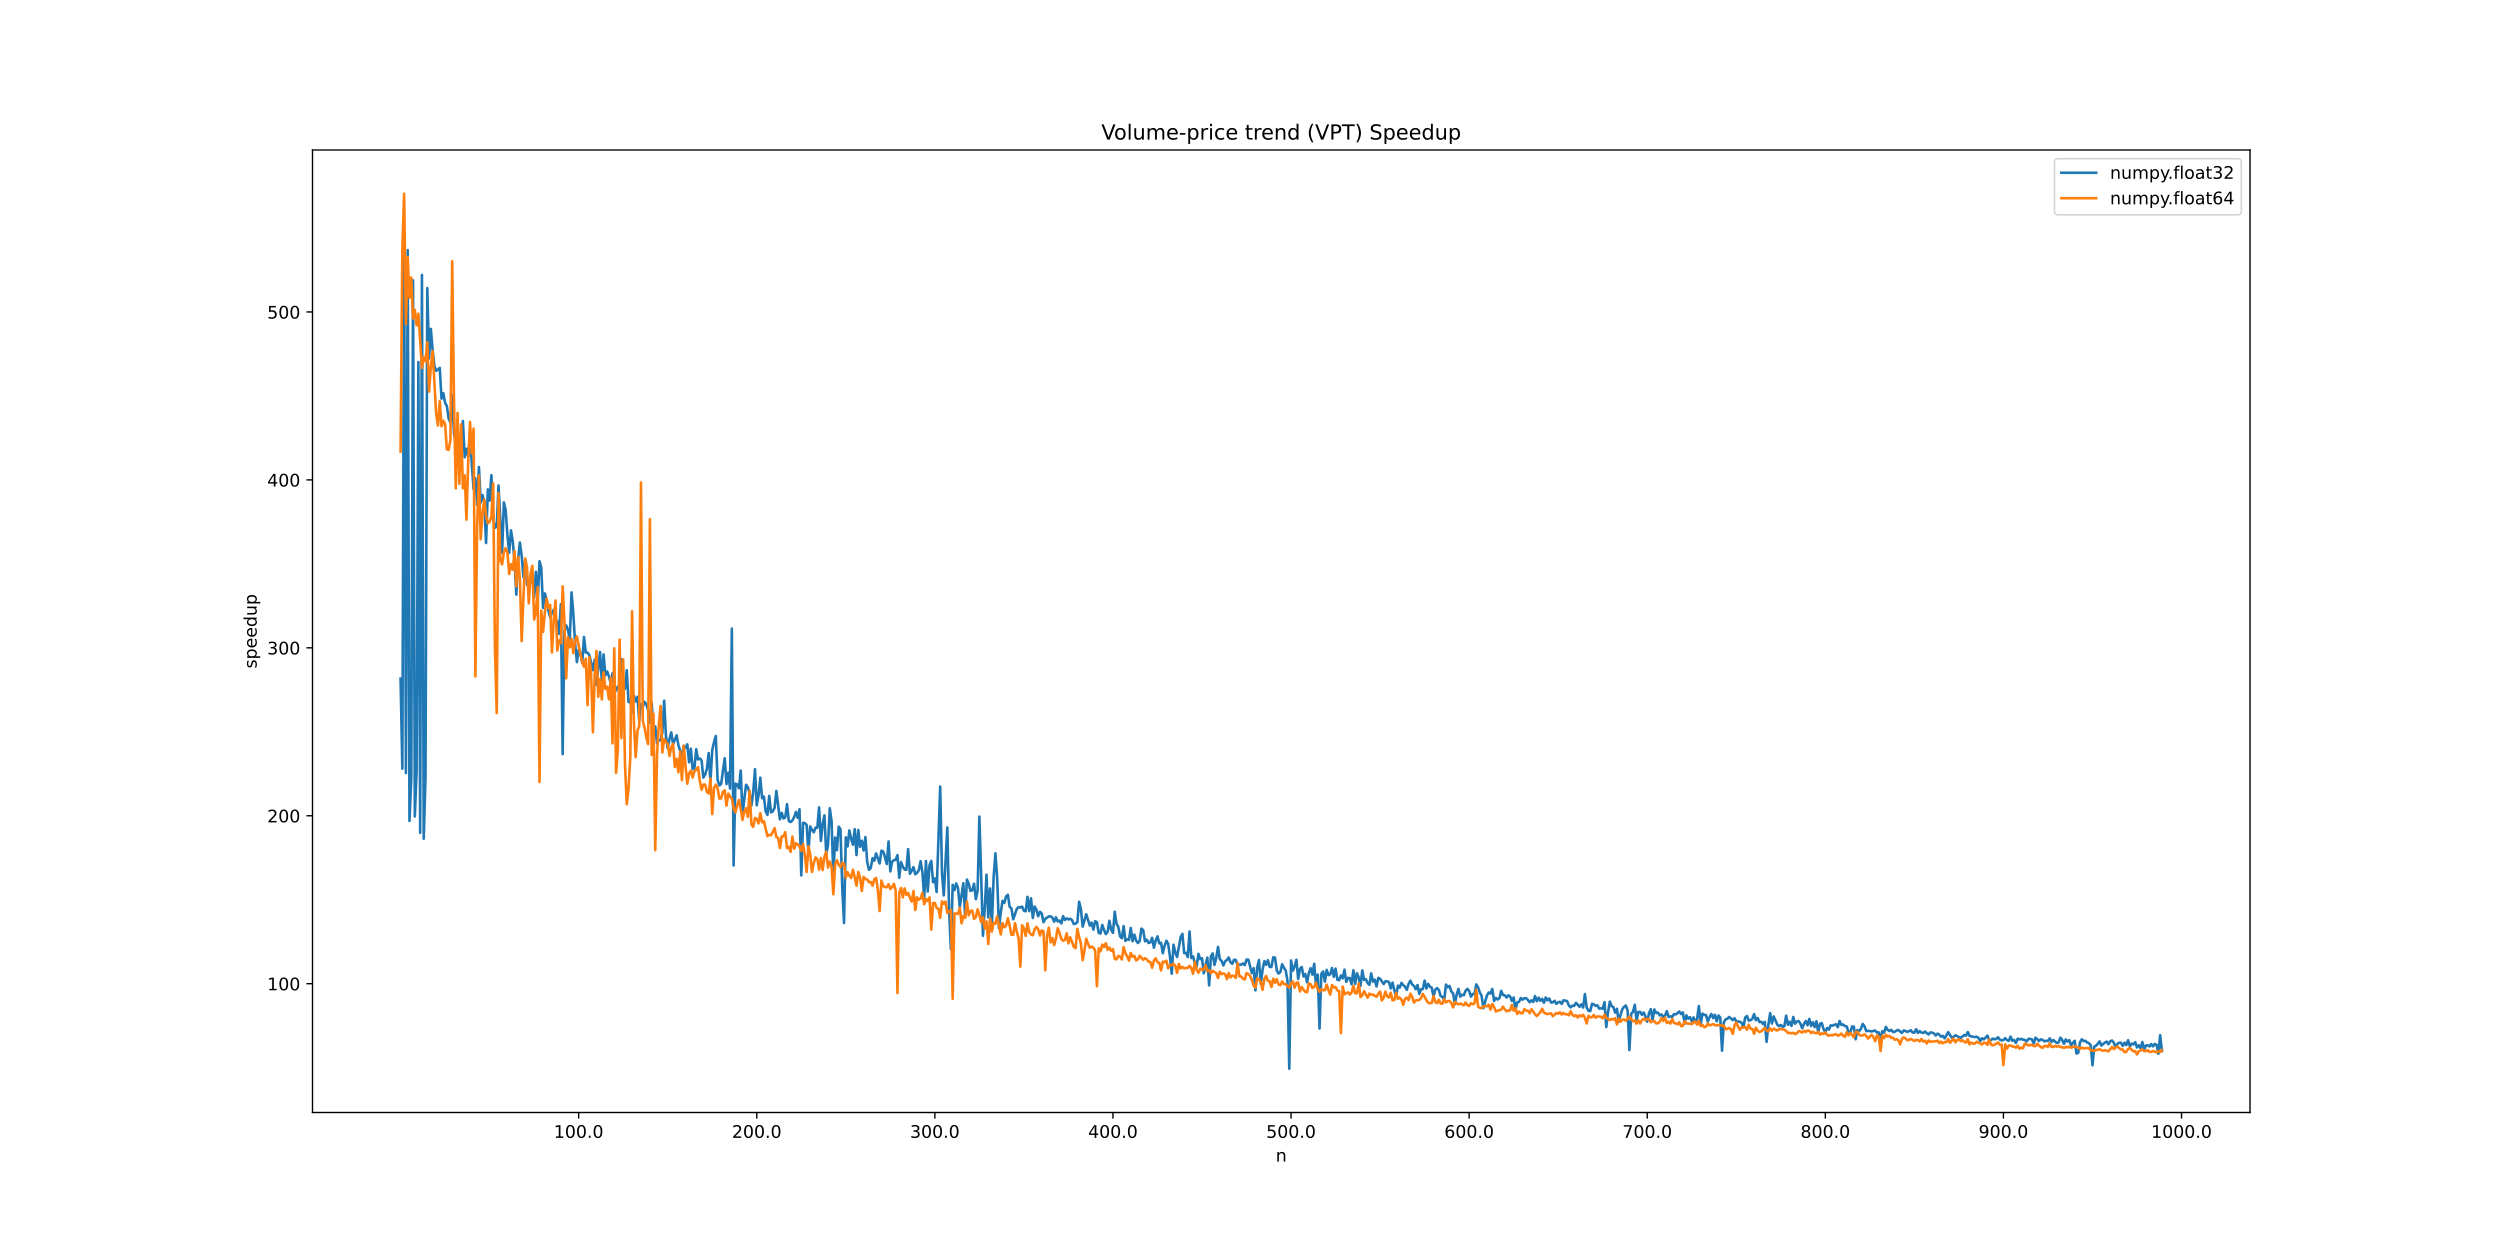 <?xml version="1.0" encoding="utf-8" standalone="no"?>
<!DOCTYPE svg PUBLIC "-//W3C//DTD SVG 1.1//EN"
  "http://www.w3.org/Graphics/SVG/1.1/DTD/svg11.dtd">
<!-- Created with matplotlib (https://matplotlib.org/) -->
<svg height="720pt" version="1.1" viewBox="0 0 1440 720" width="1440pt" xmlns="http://www.w3.org/2000/svg" xmlns:xlink="http://www.w3.org/1999/xlink">
 <defs>
  <style type="text/css">
*{stroke-linecap:butt;stroke-linejoin:round;}
  </style>
 </defs>
 <g id="figure_1">
  <g id="patch_1">
   <path d="M 0 720 
L 1440 720 
L 1440 0 
L 0 0 
z
" style="fill:#ffffff;"/>
  </g>
  <g id="axes_1">
   <g id="patch_2">
    <path d="M 180 640.8 
L 1296 640.8 
L 1296 86.4 
L 180 86.4 
z
" style="fill:#ffffff;"/>
   </g>
   <g id="matplotlib.axis_1">
    <g id="xtick_1">
     <g id="line2d_1">
      <defs>
       <path d="M 0 0 
L 0 3.5 
" id="m22fef16888" style="stroke:#000000;stroke-width:0.8;"/>
      </defs>
      <g>
       <use style="stroke:#000000;stroke-width:0.8;" x="333.31" xlink:href="#m22fef16888" y="640.8"/>
      </g>
     </g>
     <g id="text_1">
      <!-- 100.0 -->
      <defs>
       <path d="M 12.406 8.297 
L 28.516 8.297 
L 28.516 63.922 
L 10.984 60.406 
L 10.984 69.391 
L 28.422 72.906 
L 38.281 72.906 
L 38.281 8.297 
L 54.391 8.297 
L 54.391 0 
L 12.406 0 
z
" id="DejaVuSans-49"/>
       <path d="M 31.781 66.406 
Q 24.172 66.406 20.328 58.906 
Q 16.5 51.422 16.5 36.375 
Q 16.5 21.391 20.328 13.891 
Q 24.172 6.391 31.781 6.391 
Q 39.453 6.391 43.281 13.891 
Q 47.125 21.391 47.125 36.375 
Q 47.125 51.422 43.281 58.906 
Q 39.453 66.406 31.781 66.406 
z
M 31.781 74.219 
Q 44.047 74.219 50.516 64.516 
Q 56.984 54.828 56.984 36.375 
Q 56.984 17.969 50.516 8.266 
Q 44.047 -1.422 31.781 -1.422 
Q 19.531 -1.422 13.062 8.266 
Q 6.594 17.969 6.594 36.375 
Q 6.594 54.828 13.062 64.516 
Q 19.531 74.219 31.781 74.219 
z
" id="DejaVuSans-48"/>
       <path d="M 10.688 12.406 
L 21 12.406 
L 21 0 
L 10.688 0 
z
" id="DejaVuSans-46"/>
      </defs>
      <g transform="translate(318.996 655.398)scale(0.1 -0.1)">
       <use xlink:href="#DejaVuSans-49"/>
       <use x="63.623" xlink:href="#DejaVuSans-48"/>
       <use x="127.246" xlink:href="#DejaVuSans-48"/>
       <use x="190.869" xlink:href="#DejaVuSans-46"/>
       <use x="222.656" xlink:href="#DejaVuSans-48"/>
      </g>
     </g>
    </g>
    <g id="xtick_2">
     <g id="line2d_2">
      <g>
       <use style="stroke:#000000;stroke-width:0.8;" x="435.893" xlink:href="#m22fef16888" y="640.8"/>
      </g>
     </g>
     <g id="text_2">
      <!-- 200.0 -->
      <defs>
       <path d="M 19.188 8.297 
L 53.609 8.297 
L 53.609 0 
L 7.328 0 
L 7.328 8.297 
Q 12.938 14.109 22.625 23.891 
Q 32.328 33.688 34.812 36.531 
Q 39.547 41.844 41.422 45.531 
Q 43.312 49.219 43.312 52.781 
Q 43.312 58.594 39.234 62.25 
Q 35.156 65.922 28.609 65.922 
Q 23.969 65.922 18.812 64.312 
Q 13.672 62.703 7.812 59.422 
L 7.812 69.391 
Q 13.766 71.781 18.938 73 
Q 24.125 74.219 28.422 74.219 
Q 39.75 74.219 46.484 68.547 
Q 53.219 62.891 53.219 53.422 
Q 53.219 48.922 51.531 44.891 
Q 49.859 40.875 45.406 35.406 
Q 44.188 33.984 37.641 27.219 
Q 31.109 20.453 19.188 8.297 
z
" id="DejaVuSans-50"/>
      </defs>
      <g transform="translate(421.579 655.398)scale(0.1 -0.1)">
       <use xlink:href="#DejaVuSans-50"/>
       <use x="63.623" xlink:href="#DejaVuSans-48"/>
       <use x="127.246" xlink:href="#DejaVuSans-48"/>
       <use x="190.869" xlink:href="#DejaVuSans-46"/>
       <use x="222.656" xlink:href="#DejaVuSans-48"/>
      </g>
     </g>
    </g>
    <g id="xtick_3">
     <g id="line2d_3">
      <g>
       <use style="stroke:#000000;stroke-width:0.8;" x="538.476" xlink:href="#m22fef16888" y="640.8"/>
      </g>
     </g>
     <g id="text_3">
      <!-- 300.0 -->
      <defs>
       <path d="M 40.578 39.312 
Q 47.656 37.797 51.625 33 
Q 55.609 28.219 55.609 21.188 
Q 55.609 10.406 48.188 4.484 
Q 40.766 -1.422 27.094 -1.422 
Q 22.516 -1.422 17.656 -0.516 
Q 12.797 0.391 7.625 2.203 
L 7.625 11.719 
Q 11.719 9.328 16.594 8.109 
Q 21.484 6.891 26.812 6.891 
Q 36.078 6.891 40.938 10.547 
Q 45.797 14.203 45.797 21.188 
Q 45.797 27.641 41.281 31.266 
Q 36.766 34.906 28.719 34.906 
L 20.219 34.906 
L 20.219 43.016 
L 29.109 43.016 
Q 36.375 43.016 40.234 45.922 
Q 44.094 48.828 44.094 54.297 
Q 44.094 59.906 40.109 62.906 
Q 36.141 65.922 28.719 65.922 
Q 24.656 65.922 20.016 65.031 
Q 15.375 64.156 9.812 62.312 
L 9.812 71.094 
Q 15.438 72.656 20.344 73.438 
Q 25.25 74.219 29.594 74.219 
Q 40.828 74.219 47.359 69.109 
Q 53.906 64.016 53.906 55.328 
Q 53.906 49.266 50.438 45.094 
Q 46.969 40.922 40.578 39.312 
z
" id="DejaVuSans-51"/>
      </defs>
      <g transform="translate(524.162 655.398)scale(0.1 -0.1)">
       <use xlink:href="#DejaVuSans-51"/>
       <use x="63.623" xlink:href="#DejaVuSans-48"/>
       <use x="127.246" xlink:href="#DejaVuSans-48"/>
       <use x="190.869" xlink:href="#DejaVuSans-46"/>
       <use x="222.656" xlink:href="#DejaVuSans-48"/>
      </g>
     </g>
    </g>
    <g id="xtick_4">
     <g id="line2d_4">
      <g>
       <use style="stroke:#000000;stroke-width:0.8;" x="641.059" xlink:href="#m22fef16888" y="640.8"/>
      </g>
     </g>
     <g id="text_4">
      <!-- 400.0 -->
      <defs>
       <path d="M 37.797 64.312 
L 12.891 25.391 
L 37.797 25.391 
z
M 35.203 72.906 
L 47.609 72.906 
L 47.609 25.391 
L 58.016 25.391 
L 58.016 17.188 
L 47.609 17.188 
L 47.609 0 
L 37.797 0 
L 37.797 17.188 
L 4.891 17.188 
L 4.891 26.703 
z
" id="DejaVuSans-52"/>
      </defs>
      <g transform="translate(626.745 655.398)scale(0.1 -0.1)">
       <use xlink:href="#DejaVuSans-52"/>
       <use x="63.623" xlink:href="#DejaVuSans-48"/>
       <use x="127.246" xlink:href="#DejaVuSans-48"/>
       <use x="190.869" xlink:href="#DejaVuSans-46"/>
       <use x="222.656" xlink:href="#DejaVuSans-48"/>
      </g>
     </g>
    </g>
    <g id="xtick_5">
     <g id="line2d_5">
      <g>
       <use style="stroke:#000000;stroke-width:0.8;" x="743.642" xlink:href="#m22fef16888" y="640.8"/>
      </g>
     </g>
     <g id="text_5">
      <!-- 500.0 -->
      <defs>
       <path d="M 10.797 72.906 
L 49.516 72.906 
L 49.516 64.594 
L 19.828 64.594 
L 19.828 46.734 
Q 21.969 47.469 24.109 47.828 
Q 26.266 48.188 28.422 48.188 
Q 40.625 48.188 47.75 41.5 
Q 54.891 34.812 54.891 23.391 
Q 54.891 11.625 47.562 5.094 
Q 40.234 -1.422 26.906 -1.422 
Q 22.312 -1.422 17.547 -0.641 
Q 12.797 0.141 7.719 1.703 
L 7.719 11.625 
Q 12.109 9.234 16.797 8.062 
Q 21.484 6.891 26.703 6.891 
Q 35.156 6.891 40.078 11.328 
Q 45.016 15.766 45.016 23.391 
Q 45.016 31 40.078 35.438 
Q 35.156 39.891 26.703 39.891 
Q 22.75 39.891 18.812 39.016 
Q 14.891 38.141 10.797 36.281 
z
" id="DejaVuSans-53"/>
      </defs>
      <g transform="translate(729.328 655.398)scale(0.1 -0.1)">
       <use xlink:href="#DejaVuSans-53"/>
       <use x="63.623" xlink:href="#DejaVuSans-48"/>
       <use x="127.246" xlink:href="#DejaVuSans-48"/>
       <use x="190.869" xlink:href="#DejaVuSans-46"/>
       <use x="222.656" xlink:href="#DejaVuSans-48"/>
      </g>
     </g>
    </g>
    <g id="xtick_6">
     <g id="line2d_6">
      <g>
       <use style="stroke:#000000;stroke-width:0.8;" x="846.225" xlink:href="#m22fef16888" y="640.8"/>
      </g>
     </g>
     <g id="text_6">
      <!-- 600.0 -->
      <defs>
       <path d="M 33.016 40.375 
Q 26.375 40.375 22.484 35.828 
Q 18.609 31.297 18.609 23.391 
Q 18.609 15.531 22.484 10.953 
Q 26.375 6.391 33.016 6.391 
Q 39.656 6.391 43.531 10.953 
Q 47.406 15.531 47.406 23.391 
Q 47.406 31.297 43.531 35.828 
Q 39.656 40.375 33.016 40.375 
z
M 52.594 71.297 
L 52.594 62.312 
Q 48.875 64.062 45.094 64.984 
Q 41.312 65.922 37.594 65.922 
Q 27.828 65.922 22.672 59.328 
Q 17.531 52.734 16.797 39.406 
Q 19.672 43.656 24.016 45.922 
Q 28.375 48.188 33.594 48.188 
Q 44.578 48.188 50.953 41.516 
Q 57.328 34.859 57.328 23.391 
Q 57.328 12.156 50.688 5.359 
Q 44.047 -1.422 33.016 -1.422 
Q 20.359 -1.422 13.672 8.266 
Q 6.984 17.969 6.984 36.375 
Q 6.984 53.656 15.188 63.938 
Q 23.391 74.219 37.203 74.219 
Q 40.922 74.219 44.703 73.484 
Q 48.484 72.75 52.594 71.297 
z
" id="DejaVuSans-54"/>
      </defs>
      <g transform="translate(831.911 655.398)scale(0.1 -0.1)">
       <use xlink:href="#DejaVuSans-54"/>
       <use x="63.623" xlink:href="#DejaVuSans-48"/>
       <use x="127.246" xlink:href="#DejaVuSans-48"/>
       <use x="190.869" xlink:href="#DejaVuSans-46"/>
       <use x="222.656" xlink:href="#DejaVuSans-48"/>
      </g>
     </g>
    </g>
    <g id="xtick_7">
     <g id="line2d_7">
      <g>
       <use style="stroke:#000000;stroke-width:0.8;" x="948.808" xlink:href="#m22fef16888" y="640.8"/>
      </g>
     </g>
     <g id="text_7">
      <!-- 700.0 -->
      <defs>
       <path d="M 8.203 72.906 
L 55.078 72.906 
L 55.078 68.703 
L 28.609 0 
L 18.312 0 
L 43.219 64.594 
L 8.203 64.594 
z
" id="DejaVuSans-55"/>
      </defs>
      <g transform="translate(934.494 655.398)scale(0.1 -0.1)">
       <use xlink:href="#DejaVuSans-55"/>
       <use x="63.623" xlink:href="#DejaVuSans-48"/>
       <use x="127.246" xlink:href="#DejaVuSans-48"/>
       <use x="190.869" xlink:href="#DejaVuSans-46"/>
       <use x="222.656" xlink:href="#DejaVuSans-48"/>
      </g>
     </g>
    </g>
    <g id="xtick_8">
     <g id="line2d_8">
      <g>
       <use style="stroke:#000000;stroke-width:0.8;" x="1051.391" xlink:href="#m22fef16888" y="640.8"/>
      </g>
     </g>
     <g id="text_8">
      <!-- 800.0 -->
      <defs>
       <path d="M 31.781 34.625 
Q 24.75 34.625 20.719 30.859 
Q 16.703 27.094 16.703 20.516 
Q 16.703 13.922 20.719 10.156 
Q 24.75 6.391 31.781 6.391 
Q 38.812 6.391 42.859 10.172 
Q 46.922 13.969 46.922 20.516 
Q 46.922 27.094 42.891 30.859 
Q 38.875 34.625 31.781 34.625 
z
M 21.922 38.812 
Q 15.578 40.375 12.031 44.719 
Q 8.5 49.078 8.5 55.328 
Q 8.5 64.062 14.719 69.141 
Q 20.953 74.219 31.781 74.219 
Q 42.672 74.219 48.875 69.141 
Q 55.078 64.062 55.078 55.328 
Q 55.078 49.078 51.531 44.719 
Q 48 40.375 41.703 38.812 
Q 48.828 37.156 52.797 32.312 
Q 56.781 27.484 56.781 20.516 
Q 56.781 9.906 50.312 4.234 
Q 43.844 -1.422 31.781 -1.422 
Q 19.734 -1.422 13.25 4.234 
Q 6.781 9.906 6.781 20.516 
Q 6.781 27.484 10.781 32.312 
Q 14.797 37.156 21.922 38.812 
z
M 18.312 54.391 
Q 18.312 48.734 21.844 45.562 
Q 25.391 42.391 31.781 42.391 
Q 38.141 42.391 41.719 45.562 
Q 45.312 48.734 45.312 54.391 
Q 45.312 60.062 41.719 63.234 
Q 38.141 66.406 31.781 66.406 
Q 25.391 66.406 21.844 63.234 
Q 18.312 60.062 18.312 54.391 
z
" id="DejaVuSans-56"/>
      </defs>
      <g transform="translate(1037.077 655.398)scale(0.1 -0.1)">
       <use xlink:href="#DejaVuSans-56"/>
       <use x="63.623" xlink:href="#DejaVuSans-48"/>
       <use x="127.246" xlink:href="#DejaVuSans-48"/>
       <use x="190.869" xlink:href="#DejaVuSans-46"/>
       <use x="222.656" xlink:href="#DejaVuSans-48"/>
      </g>
     </g>
    </g>
    <g id="xtick_9">
     <g id="line2d_9">
      <g>
       <use style="stroke:#000000;stroke-width:0.8;" x="1153.974" xlink:href="#m22fef16888" y="640.8"/>
      </g>
     </g>
     <g id="text_9">
      <!-- 900.0 -->
      <defs>
       <path d="M 10.984 1.516 
L 10.984 10.5 
Q 14.703 8.734 18.5 7.812 
Q 22.312 6.891 25.984 6.891 
Q 35.75 6.891 40.891 13.453 
Q 46.047 20.016 46.781 33.406 
Q 43.953 29.203 39.594 26.953 
Q 35.25 24.703 29.984 24.703 
Q 19.047 24.703 12.672 31.312 
Q 6.297 37.938 6.297 49.422 
Q 6.297 60.641 12.938 67.422 
Q 19.578 74.219 30.609 74.219 
Q 43.266 74.219 49.922 64.516 
Q 56.594 54.828 56.594 36.375 
Q 56.594 19.141 48.406 8.859 
Q 40.234 -1.422 26.422 -1.422 
Q 22.703 -1.422 18.891 -0.688 
Q 15.094 0.047 10.984 1.516 
z
M 30.609 32.422 
Q 37.25 32.422 41.125 36.953 
Q 45.016 41.5 45.016 49.422 
Q 45.016 57.281 41.125 61.844 
Q 37.25 66.406 30.609 66.406 
Q 23.969 66.406 20.094 61.844 
Q 16.219 57.281 16.219 49.422 
Q 16.219 41.5 20.094 36.953 
Q 23.969 32.422 30.609 32.422 
z
" id="DejaVuSans-57"/>
      </defs>
      <g transform="translate(1139.66 655.398)scale(0.1 -0.1)">
       <use xlink:href="#DejaVuSans-57"/>
       <use x="63.623" xlink:href="#DejaVuSans-48"/>
       <use x="127.246" xlink:href="#DejaVuSans-48"/>
       <use x="190.869" xlink:href="#DejaVuSans-46"/>
       <use x="222.656" xlink:href="#DejaVuSans-48"/>
      </g>
     </g>
    </g>
    <g id="xtick_10">
     <g id="line2d_10">
      <g>
       <use style="stroke:#000000;stroke-width:0.8;" x="1256.557" xlink:href="#m22fef16888" y="640.8"/>
      </g>
     </g>
     <g id="text_10">
      <!-- 1000.0 -->
      <g transform="translate(1239.062 655.398)scale(0.1 -0.1)">
       <use xlink:href="#DejaVuSans-49"/>
       <use x="63.623" xlink:href="#DejaVuSans-48"/>
       <use x="127.246" xlink:href="#DejaVuSans-48"/>
       <use x="190.869" xlink:href="#DejaVuSans-48"/>
       <use x="254.492" xlink:href="#DejaVuSans-46"/>
       <use x="286.279" xlink:href="#DejaVuSans-48"/>
      </g>
     </g>
    </g>
    <g id="text_11">
     <!-- n -->
     <defs>
      <path d="M 54.891 33.016 
L 54.891 0 
L 45.906 0 
L 45.906 32.719 
Q 45.906 40.484 42.875 44.328 
Q 39.844 48.188 33.797 48.188 
Q 26.516 48.188 22.312 43.547 
Q 18.109 38.922 18.109 30.906 
L 18.109 0 
L 9.078 0 
L 9.078 54.688 
L 18.109 54.688 
L 18.109 46.188 
Q 21.344 51.125 25.703 53.562 
Q 30.078 56 35.797 56 
Q 45.219 56 50.047 50.172 
Q 54.891 44.344 54.891 33.016 
z
" id="DejaVuSans-110"/>
     </defs>
     <g transform="translate(734.831 669.077)scale(0.1 -0.1)">
      <use xlink:href="#DejaVuSans-110"/>
     </g>
    </g>
   </g>
   <g id="matplotlib.axis_2">
    <g id="ytick_1">
     <g id="line2d_11">
      <defs>
       <path d="M 0 0 
L -3.5 0 
" id="m6e352ce286" style="stroke:#000000;stroke-width:0.8;"/>
      </defs>
      <g>
       <use style="stroke:#000000;stroke-width:0.8;" x="180" xlink:href="#m6e352ce286" y="566.612"/>
      </g>
     </g>
     <g id="text_12">
      <!-- 100 -->
      <g transform="translate(153.912 570.411)scale(0.1 -0.1)">
       <use xlink:href="#DejaVuSans-49"/>
       <use x="63.623" xlink:href="#DejaVuSans-48"/>
       <use x="127.246" xlink:href="#DejaVuSans-48"/>
      </g>
     </g>
    </g>
    <g id="ytick_2">
     <g id="line2d_12">
      <g>
       <use style="stroke:#000000;stroke-width:0.8;" x="180" xlink:href="#m6e352ce286" y="469.886"/>
      </g>
     </g>
     <g id="text_13">
      <!-- 200 -->
      <g transform="translate(153.912 473.685)scale(0.1 -0.1)">
       <use xlink:href="#DejaVuSans-50"/>
       <use x="63.623" xlink:href="#DejaVuSans-48"/>
       <use x="127.246" xlink:href="#DejaVuSans-48"/>
      </g>
     </g>
    </g>
    <g id="ytick_3">
     <g id="line2d_13">
      <g>
       <use style="stroke:#000000;stroke-width:0.8;" x="180" xlink:href="#m6e352ce286" y="373.16"/>
      </g>
     </g>
     <g id="text_14">
      <!-- 300 -->
      <g transform="translate(153.912 376.959)scale(0.1 -0.1)">
       <use xlink:href="#DejaVuSans-51"/>
       <use x="63.623" xlink:href="#DejaVuSans-48"/>
       <use x="127.246" xlink:href="#DejaVuSans-48"/>
      </g>
     </g>
    </g>
    <g id="ytick_4">
     <g id="line2d_14">
      <g>
       <use style="stroke:#000000;stroke-width:0.8;" x="180" xlink:href="#m6e352ce286" y="276.434"/>
      </g>
     </g>
     <g id="text_15">
      <!-- 400 -->
      <g transform="translate(153.912 280.233)scale(0.1 -0.1)">
       <use xlink:href="#DejaVuSans-52"/>
       <use x="63.623" xlink:href="#DejaVuSans-48"/>
       <use x="127.246" xlink:href="#DejaVuSans-48"/>
      </g>
     </g>
    </g>
    <g id="ytick_5">
     <g id="line2d_15">
      <g>
       <use style="stroke:#000000;stroke-width:0.8;" x="180" xlink:href="#m6e352ce286" y="179.708"/>
      </g>
     </g>
     <g id="text_16">
      <!-- 500 -->
      <g transform="translate(153.912 183.507)scale(0.1 -0.1)">
       <use xlink:href="#DejaVuSans-53"/>
       <use x="63.623" xlink:href="#DejaVuSans-48"/>
       <use x="127.246" xlink:href="#DejaVuSans-48"/>
      </g>
     </g>
    </g>
    <g id="text_17">
     <!-- speedup -->
     <defs>
      <path d="M 44.281 53.078 
L 44.281 44.578 
Q 40.484 46.531 36.375 47.5 
Q 32.281 48.484 27.875 48.484 
Q 21.188 48.484 17.844 46.438 
Q 14.5 44.391 14.5 40.281 
Q 14.5 37.156 16.891 35.375 
Q 19.281 33.594 26.516 31.984 
L 29.594 31.297 
Q 39.156 29.25 43.188 25.516 
Q 47.219 21.781 47.219 15.094 
Q 47.219 7.469 41.188 3.016 
Q 35.156 -1.422 24.609 -1.422 
Q 20.219 -1.422 15.453 -0.562 
Q 10.688 0.297 5.422 2 
L 5.422 11.281 
Q 10.406 8.688 15.234 7.391 
Q 20.062 6.109 24.812 6.109 
Q 31.156 6.109 34.562 8.281 
Q 37.984 10.453 37.984 14.406 
Q 37.984 18.062 35.516 20.016 
Q 33.062 21.969 24.703 23.781 
L 21.578 24.516 
Q 13.234 26.266 9.516 29.906 
Q 5.812 33.547 5.812 39.891 
Q 5.812 47.609 11.281 51.797 
Q 16.75 56 26.812 56 
Q 31.781 56 36.172 55.266 
Q 40.578 54.547 44.281 53.078 
z
" id="DejaVuSans-115"/>
      <path d="M 18.109 8.203 
L 18.109 -20.797 
L 9.078 -20.797 
L 9.078 54.688 
L 18.109 54.688 
L 18.109 46.391 
Q 20.953 51.266 25.266 53.625 
Q 29.594 56 35.594 56 
Q 45.562 56 51.781 48.094 
Q 58.016 40.188 58.016 27.297 
Q 58.016 14.406 51.781 6.484 
Q 45.562 -1.422 35.594 -1.422 
Q 29.594 -1.422 25.266 0.953 
Q 20.953 3.328 18.109 8.203 
z
M 48.688 27.297 
Q 48.688 37.203 44.609 42.844 
Q 40.531 48.484 33.406 48.484 
Q 26.266 48.484 22.188 42.844 
Q 18.109 37.203 18.109 27.297 
Q 18.109 17.391 22.188 11.75 
Q 26.266 6.109 33.406 6.109 
Q 40.531 6.109 44.609 11.75 
Q 48.688 17.391 48.688 27.297 
z
" id="DejaVuSans-112"/>
      <path d="M 56.203 29.594 
L 56.203 25.203 
L 14.891 25.203 
Q 15.484 15.922 20.484 11.062 
Q 25.484 6.203 34.422 6.203 
Q 39.594 6.203 44.453 7.469 
Q 49.312 8.734 54.109 11.281 
L 54.109 2.781 
Q 49.266 0.734 44.188 -0.344 
Q 39.109 -1.422 33.891 -1.422 
Q 20.797 -1.422 13.156 6.188 
Q 5.516 13.812 5.516 26.812 
Q 5.516 40.234 12.766 48.109 
Q 20.016 56 32.328 56 
Q 43.359 56 49.781 48.891 
Q 56.203 41.797 56.203 29.594 
z
M 47.219 32.234 
Q 47.125 39.594 43.094 43.984 
Q 39.062 48.391 32.422 48.391 
Q 24.906 48.391 20.391 44.141 
Q 15.875 39.891 15.188 32.172 
z
" id="DejaVuSans-101"/>
      <path d="M 45.406 46.391 
L 45.406 75.984 
L 54.391 75.984 
L 54.391 0 
L 45.406 0 
L 45.406 8.203 
Q 42.578 3.328 38.25 0.953 
Q 33.938 -1.422 27.875 -1.422 
Q 17.969 -1.422 11.734 6.484 
Q 5.516 14.406 5.516 27.297 
Q 5.516 40.188 11.734 48.094 
Q 17.969 56 27.875 56 
Q 33.938 56 38.25 53.625 
Q 42.578 51.266 45.406 46.391 
z
M 14.797 27.297 
Q 14.797 17.391 18.875 11.75 
Q 22.953 6.109 30.078 6.109 
Q 37.203 6.109 41.297 11.75 
Q 45.406 17.391 45.406 27.297 
Q 45.406 37.203 41.297 42.844 
Q 37.203 48.484 30.078 48.484 
Q 22.953 48.484 18.875 42.844 
Q 14.797 37.203 14.797 27.297 
z
" id="DejaVuSans-100"/>
      <path d="M 8.5 21.578 
L 8.5 54.688 
L 17.484 54.688 
L 17.484 21.922 
Q 17.484 14.156 20.5 10.266 
Q 23.531 6.391 29.594 6.391 
Q 36.859 6.391 41.078 11.031 
Q 45.312 15.672 45.312 23.688 
L 45.312 54.688 
L 54.297 54.688 
L 54.297 0 
L 45.312 0 
L 45.312 8.406 
Q 42.047 3.422 37.719 1 
Q 33.406 -1.422 27.688 -1.422 
Q 18.266 -1.422 13.375 4.438 
Q 8.5 10.297 8.5 21.578 
z
M 31.109 56 
z
" id="DejaVuSans-117"/>
     </defs>
     <g transform="translate(147.833 385.049)rotate(-90)scale(0.1 -0.1)">
      <use xlink:href="#DejaVuSans-115"/>
      <use x="52.1" xlink:href="#DejaVuSans-112"/>
      <use x="115.576" xlink:href="#DejaVuSans-101"/>
      <use x="177.1" xlink:href="#DejaVuSans-101"/>
      <use x="238.623" xlink:href="#DejaVuSans-100"/>
      <use x="302.1" xlink:href="#DejaVuSans-117"/>
      <use x="365.479" xlink:href="#DejaVuSans-112"/>
     </g>
    </g>
   </g>
   <g id="line2d_16">
    <path clip-path="url(#pe1eaba6e6a)" d="M 230.727 390.833 
L 231.753 442.725 
L 232.779 136.994 
L 233.805 445.288 
L 234.831 144.071 
L 235.856 472.854 
L 236.882 448.851 
L 237.908 161.457 
L 238.934 470.279 
L 239.96 444.431 
L 240.986 208.529 
L 242.011 479.683 
L 243.037 158.368 
L 244.063 483.089 
L 245.089 447.409 
L 246.115 165.954 
L 247.141 206.511 
L 248.166 189.439 
L 249.192 201.709 
L 250.218 210.75 
L 251.244 213.606 
L 252.27 212.831 
L 253.296 211.907 
L 254.321 229.635 
L 255.347 226.463 
L 256.373 232.035 
L 257.399 233.96 
L 258.425 241.133 
L 259.451 243.359 
L 260.476 227.576 
L 261.502 249.903 
L 262.528 254.366 
L 263.554 249.466 
L 264.58 257.74 
L 265.605 255.141 
L 266.631 242.535 
L 267.657 263.34 
L 268.683 258.509 
L 269.709 263.084 
L 270.735 249.591 
L 271.76 267.414 
L 272.786 281.722 
L 273.812 275.404 
L 274.838 290.764 
L 275.864 268.991 
L 276.89 289.464 
L 277.915 285.162 
L 278.941 288.93 
L 279.967 312.791 
L 280.993 281.897 
L 282.019 288.333 
L 283.045 273.694 
L 284.07 298.809 
L 285.096 304.043 
L 286.122 303.237 
L 287.148 279.659 
L 289.2 318.409 
L 290.225 289.382 
L 291.251 293.813 
L 292.277 308.148 
L 293.303 318.496 
L 294.329 305.48 
L 295.355 311.858 
L 296.38 323.405 
L 297.406 342.495 
L 298.432 322.054 
L 299.458 312.498 
L 300.484 320.192 
L 301.51 332.53 
L 302.535 322.428 
L 303.561 336.797 
L 304.587 333.99 
L 305.613 335.566 
L 306.639 330.259 
L 307.664 343.967 
L 308.69 329.36 
L 309.716 346.51 
L 310.742 323.282 
L 311.768 327.077 
L 312.794 350.163 
L 313.819 341.824 
L 314.845 345.53 
L 315.871 351.589 
L 316.897 355.497 
L 317.923 352.958 
L 318.949 351.21 
L 319.974 356.905 
L 321 357.737 
L 322.026 365.096 
L 323.052 348.041 
L 324.078 434.371 
L 325.104 363.738 
L 326.129 360.226 
L 327.155 362.847 
L 328.181 368.467 
L 329.207 341.246 
L 330.233 353.469 
L 331.259 370.49 
L 332.284 381.373 
L 333.31 374.321 
L 334.336 376.112 
L 335.362 381.762 
L 336.388 366.893 
L 337.414 375.907 
L 338.439 375.908 
L 339.465 377.349 
L 341.517 386.034 
L 342.543 379.976 
L 343.569 394.572 
L 345.62 375.564 
L 346.646 392.072 
L 347.672 376.957 
L 348.698 389.011 
L 349.724 386.775 
L 350.749 389.609 
L 351.775 393.569 
L 352.801 387.748 
L 353.827 395.067 
L 354.853 397.765 
L 355.878 395.427 
L 356.904 397.344 
L 357.93 379.676 
L 358.956 394.622 
L 359.982 396.797 
L 361.008 386.055 
L 362.033 404.363 
L 363.059 403.099 
L 364.085 410.31 
L 365.111 400.571 
L 366.137 404.028 
L 367.163 401.355 
L 368.188 414.838 
L 369.214 405.527 
L 370.24 407.207 
L 371.266 404.232 
L 372.292 405.653 
L 373.318 409.025 
L 374.343 416.301 
L 375.369 404.766 
L 376.395 420.398 
L 377.421 418.465 
L 378.447 428.171 
L 379.473 426.252 
L 380.498 426.437 
L 381.524 421.875 
L 382.55 403.62 
L 383.576 423.903 
L 384.602 430.919 
L 385.628 425.657 
L 386.653 421.846 
L 387.679 428.584 
L 389.731 423.551 
L 390.757 429.214 
L 392.808 435.823 
L 393.834 429.597 
L 394.86 430.837 
L 395.886 428.76 
L 396.912 439.112 
L 397.937 431.252 
L 398.963 442.964 
L 399.989 442.575 
L 401.015 431.512 
L 402.041 437.446 
L 403.067 436.887 
L 404.092 437.897 
L 405.118 447.881 
L 406.144 446.234 
L 407.17 442.808 
L 408.196 433.774 
L 409.222 450.137 
L 410.247 432.071 
L 411.273 427.521 
L 412.299 423.963 
L 413.325 449.168 
L 414.351 452.378 
L 415.377 451.547 
L 417.428 436.767 
L 418.454 451.62 
L 419.48 445.049 
L 420.506 454.203 
L 421.532 362.065 
L 422.557 498.515 
L 423.583 451.36 
L 424.609 451.852 
L 425.635 454.082 
L 426.661 443.801 
L 427.687 469.658 
L 428.712 460.068 
L 429.738 452.029 
L 430.764 453.519 
L 431.79 456.943 
L 432.816 463.964 
L 433.842 456.308 
L 434.867 443.064 
L 435.893 463.848 
L 436.919 458.165 
L 437.945 447.927 
L 438.971 459.799 
L 439.997 458.846 
L 441.022 467.382 
L 442.048 469.373 
L 443.074 458.435 
L 444.1 467.956 
L 445.126 467.298 
L 446.151 465.376 
L 447.177 455.574 
L 449.229 471.952 
L 450.255 468.219 
L 451.281 471.445 
L 452.306 470.766 
L 453.332 463.178 
L 454.358 472.9 
L 455.384 473.511 
L 456.41 472.58 
L 457.436 470.633 
L 458.461 467.687 
L 459.487 471.048 
L 460.513 466.132 
L 461.539 504.227 
L 462.565 473.919 
L 463.591 474.124 
L 464.616 475.077 
L 465.642 490.997 
L 466.668 476.046 
L 467.694 477.971 
L 468.72 479.392 
L 469.746 476.742 
L 470.771 476.788 
L 471.797 465.055 
L 472.823 484.383 
L 473.849 474.659 
L 474.875 469.641 
L 475.901 491.934 
L 476.926 486.902 
L 477.952 465.576 
L 478.978 472.847 
L 480.004 504.67 
L 481.03 482.423 
L 482.056 489.717 
L 483.081 476.173 
L 484.107 477.584 
L 485.133 511.223 
L 486.159 531.652 
L 487.185 482.321 
L 488.21 487.542 
L 489.236 478.363 
L 490.262 483.082 
L 491.288 486.579 
L 492.314 477.616 
L 493.34 492.51 
L 494.365 478.075 
L 495.391 487.724 
L 496.417 484.31 
L 497.443 489.912 
L 498.469 482.169 
L 499.495 496.427 
L 500.52 500.997 
L 501.546 499.996 
L 502.572 494.29 
L 503.598 495.753 
L 504.624 491.559 
L 506.675 497.331 
L 507.701 489.979 
L 508.727 490.442 
L 509.753 493.744 
L 510.779 497.677 
L 511.805 484.667 
L 512.83 501.91 
L 513.856 496.275 
L 514.882 495.488 
L 515.908 495.269 
L 516.934 492.557 
L 517.96 505.612 
L 518.985 496.572 
L 520.011 499.206 
L 521.037 500.81 
L 522.063 501.036 
L 523.089 489.09 
L 524.115 503.299 
L 525.14 501.575 
L 526.166 499.473 
L 527.192 503.557 
L 528.218 502.808 
L 529.244 501.204 
L 530.27 496.047 
L 531.295 502.185 
L 532.321 517.4 
L 533.347 495.97 
L 534.373 513.516 
L 535.399 498.37 
L 536.424 495.889 
L 537.45 508.145 
L 538.476 505.969 
L 539.502 513.824 
L 541.554 453.046 
L 542.579 502.601 
L 543.605 515.73 
L 545.657 476.619 
L 546.683 524.543 
L 547.709 546.529 
L 548.734 509.655 
L 549.76 512.775 
L 550.786 508.867 
L 551.812 511.549 
L 552.838 522.443 
L 554.889 508.76 
L 555.915 527.331 
L 556.941 506.648 
L 557.967 508.947 
L 558.993 513.196 
L 560.019 512.76 
L 561.044 509.015 
L 562.07 517.9 
L 563.096 513.082 
L 564.122 470.347 
L 566.174 538.987 
L 567.199 523.545 
L 568.225 503.81 
L 569.251 528.408 
L 570.277 511.775 
L 571.303 533.483 
L 572.329 505.271 
L 573.354 491.508 
L 574.38 506.107 
L 575.406 534.662 
L 576.432 525.685 
L 577.458 518.885 
L 578.484 520.064 
L 579.509 516.359 
L 580.535 515.406 
L 581.561 522.372 
L 582.587 523.204 
L 583.613 529.516 
L 585.664 523.552 
L 586.69 522.512 
L 587.716 522.695 
L 588.742 522.189 
L 589.768 524.568 
L 590.793 524.912 
L 591.819 516.575 
L 592.845 524.825 
L 593.871 517.401 
L 594.897 528.729 
L 595.923 522.117 
L 596.948 523.885 
L 597.974 527.756 
L 599 525.182 
L 600.026 526.179 
L 601.052 531.169 
L 602.078 529.273 
L 604.129 527.829 
L 605.155 527.836 
L 606.181 528.581 
L 607.207 530.903 
L 608.233 528.38 
L 609.258 530.797 
L 610.284 530.199 
L 611.31 531.911 
L 612.336 527.692 
L 613.362 529.925 
L 614.388 528.976 
L 615.413 529.586 
L 616.439 529.207 
L 617.465 529.96 
L 618.491 532.251 
L 619.517 532.055 
L 620.543 531.187 
L 621.568 519.41 
L 622.594 523.618 
L 623.62 533.726 
L 625.672 526.589 
L 627.723 533.137 
L 628.749 531.436 
L 629.775 535.446 
L 630.801 530.614 
L 631.827 531.229 
L 632.852 537.352 
L 633.878 537.719 
L 634.904 532.767 
L 635.93 535.754 
L 636.956 538.031 
L 637.982 536.765 
L 639.007 530.366 
L 640.033 535.499 
L 641.059 537.328 
L 642.085 525.14 
L 643.111 532.124 
L 644.137 533.86 
L 645.162 539.308 
L 646.188 540.415 
L 647.214 533.449 
L 648.24 541.917 
L 649.266 540.999 
L 650.292 541.378 
L 651.317 534.518 
L 652.343 542.125 
L 653.369 538.348 
L 654.395 541.75 
L 655.421 543.16 
L 656.447 542.07 
L 657.472 534.863 
L 658.498 535.792 
L 659.524 542.199 
L 660.55 541.248 
L 661.576 543.177 
L 662.602 542.804 
L 663.627 540.18 
L 664.653 545.865 
L 665.679 541.739 
L 666.705 539.322 
L 667.731 543.368 
L 668.757 543.07 
L 669.782 549.078 
L 670.808 544.773 
L 671.834 541.88 
L 672.86 543.681 
L 673.886 550.908 
L 674.911 560.876 
L 675.937 544.168 
L 676.963 548.499 
L 677.989 551.248 
L 680.041 539.889 
L 681.066 537.894 
L 682.092 548.959 
L 683.118 548.845 
L 684.144 551.284 
L 685.17 536.556 
L 686.196 551.809 
L 687.221 550.888 
L 688.247 554.843 
L 689.273 556.54 
L 690.299 549.415 
L 691.325 552.488 
L 692.351 551.97 
L 693.376 560.642 
L 694.402 555.622 
L 695.428 551.606 
L 696.454 567.575 
L 697.48 550.84 
L 698.506 549.151 
L 699.531 555.788 
L 700.557 551.783 
L 701.583 545.422 
L 702.609 552.482 
L 703.635 553.445 
L 704.661 556.1 
L 705.686 553.66 
L 706.712 552.932 
L 707.738 551.531 
L 708.764 554.275 
L 709.79 555.119 
L 710.816 552.803 
L 711.841 552.941 
L 712.867 556.189 
L 713.893 555.626 
L 714.919 555.685 
L 715.945 554.973 
L 716.97 555.892 
L 717.996 552.76 
L 719.022 552.761 
L 721.074 560.459 
L 722.1 557.631 
L 723.125 570.433 
L 724.151 557.202 
L 725.177 552.994 
L 726.203 566.63 
L 727.229 558.681 
L 728.255 553.621 
L 729.28 555.708 
L 730.306 553.058 
L 731.332 556.939 
L 732.358 556.98 
L 733.384 551.431 
L 734.41 551.574 
L 735.435 559.115 
L 736.461 560.768 
L 737.487 559.892 
L 738.513 555.366 
L 739.539 557.405 
L 740.565 559.031 
L 741.59 564.848 
L 742.616 615.6 
L 743.642 553.244 
L 744.668 559.098 
L 745.694 556.749 
L 746.72 552.808 
L 747.745 563.865 
L 748.771 558.104 
L 749.797 556.969 
L 750.823 562.475 
L 751.849 561.031 
L 752.875 565.794 
L 753.9 560.41 
L 754.926 557.674 
L 755.952 561.43 
L 756.978 555.175 
L 758.004 567.374 
L 759.03 561.381 
L 760.055 592.438 
L 761.081 560.966 
L 762.107 559.581 
L 763.133 565.416 
L 764.159 558.657 
L 765.184 561.688 
L 766.21 561.198 
L 767.236 557.552 
L 768.262 562.641 
L 769.288 557.926 
L 770.314 564.262 
L 771.339 564.631 
L 772.365 561.851 
L 773.391 563.536 
L 774.417 558.52 
L 775.443 565.562 
L 776.469 563.24 
L 777.494 563.396 
L 778.52 566.95 
L 779.546 558.891 
L 780.572 566.753 
L 781.598 560.583 
L 782.624 563.121 
L 783.649 567.935 
L 784.675 558.959 
L 785.701 564.432 
L 786.727 563.968 
L 787.753 566.25 
L 788.779 567.256 
L 789.804 560.662 
L 790.83 565.449 
L 791.856 564.263 
L 792.882 568.183 
L 793.908 563.254 
L 794.934 563.744 
L 796.985 566.821 
L 798.011 565.186 
L 799.037 565.285 
L 800.063 565.641 
L 801.089 569.363 
L 802.114 565.962 
L 803.14 570.453 
L 804.166 573.731 
L 805.192 567.736 
L 806.218 568.879 
L 807.243 566.12 
L 808.269 567.444 
L 809.295 568.327 
L 810.321 570.123 
L 811.347 566.667 
L 812.373 564.876 
L 813.398 567.032 
L 814.424 567.879 
L 815.45 569.788 
L 816.476 567.386 
L 817.502 572.416 
L 818.528 569.843 
L 819.553 569.677 
L 820.579 564.809 
L 821.605 569.395 
L 822.631 566.732 
L 823.657 568.369 
L 824.683 568.9 
L 825.708 573.947 
L 826.734 570.005 
L 827.76 569.137 
L 828.786 570.255 
L 829.812 573.738 
L 830.838 574.156 
L 831.863 576.051 
L 832.889 567.121 
L 833.915 568.673 
L 834.941 567.9 
L 835.967 571.053 
L 836.993 572.274 
L 838.018 578.38 
L 839.044 572.732 
L 840.07 569.59 
L 841.096 574.043 
L 842.122 572.978 
L 843.148 573.275 
L 844.173 570.717 
L 845.199 569.596 
L 846.225 570.725 
L 847.251 574.05 
L 848.277 572.533 
L 849.303 572.523 
L 850.328 567.002 
L 851.354 568.702 
L 852.38 571.695 
L 853.406 573.61 
L 854.432 580.705 
L 856.483 573.352 
L 857.509 571.667 
L 858.535 572.314 
L 859.561 569.618 
L 860.587 576.565 
L 861.612 574.818 
L 862.638 575.729 
L 863.664 574.972 
L 864.69 570.73 
L 865.716 573.151 
L 866.742 573.241 
L 867.767 574.578 
L 868.793 573.334 
L 869.819 573.939 
L 870.845 576.53 
L 871.871 574.546 
L 872.897 581.916 
L 873.922 577.357 
L 874.948 577.056 
L 875.974 574.835 
L 877 575.825 
L 878.026 574.973 
L 879.052 574.959 
L 880.077 576 
L 881.103 577.299 
L 882.129 576.18 
L 883.155 577.118 
L 884.181 573.721 
L 885.207 576.712 
L 886.232 574.657 
L 887.258 576.497 
L 888.284 575.343 
L 889.31 577.582 
L 890.336 574.537 
L 891.362 576.255 
L 892.387 575.151 
L 893.413 577.478 
L 894.439 577.358 
L 895.465 576.449 
L 896.491 578.218 
L 897.516 577.377 
L 898.542 577.009 
L 899.568 578.237 
L 900.594 576.156 
L 902.646 576.614 
L 903.671 579.147 
L 904.697 580.254 
L 905.723 579.206 
L 906.749 579.405 
L 907.775 577.634 
L 909.826 579.889 
L 910.852 578.508 
L 911.878 580.347 
L 912.904 572.579 
L 913.93 580.321 
L 914.956 582.177 
L 915.981 582.427 
L 917.007 578.183 
L 918.033 578.526 
L 919.059 579.389 
L 920.085 579.042 
L 921.111 580.925 
L 922.136 580.794 
L 923.162 581.063 
L 924.188 577.215 
L 925.214 591.595 
L 926.24 583.086 
L 927.266 576.896 
L 928.291 579.568 
L 929.317 580.093 
L 930.343 583.304 
L 931.369 581.061 
L 932.395 588.606 
L 933.421 584.611 
L 934.446 581.303 
L 935.472 579.921 
L 936.498 579.168 
L 937.524 582.245 
L 938.55 604.822 
L 939.576 583.94 
L 940.601 582.811 
L 941.627 578.747 
L 942.653 587.943 
L 943.679 582.886 
L 944.705 582.832 
L 945.73 584.532 
L 946.756 583.217 
L 947.782 585.47 
L 948.808 588.506 
L 949.834 583.671 
L 950.86 581.262 
L 951.885 587.52 
L 952.911 581.494 
L 953.937 583.489 
L 954.963 583.252 
L 955.989 584.89 
L 957.015 584.307 
L 958.04 585.678 
L 959.066 584.996 
L 960.092 582.434 
L 961.118 585.816 
L 962.144 585.39 
L 963.17 585.71 
L 964.195 584.199 
L 965.221 584.291 
L 966.247 583.558 
L 967.273 582.631 
L 968.299 584.096 
L 969.325 583.139 
L 970.35 589.687 
L 971.376 584.838 
L 972.402 586.736 
L 973.428 585.904 
L 974.454 588.262 
L 975.48 586.009 
L 976.505 588.921 
L 977.531 586.83 
L 978.557 579.474 
L 979.583 590.073 
L 980.609 583.834 
L 981.635 584.577 
L 982.66 584.672 
L 983.686 588.407 
L 984.712 585.884 
L 985.738 584.051 
L 986.764 586.442 
L 987.79 584.503 
L 988.815 588.304 
L 989.841 584.914 
L 990.867 586.089 
L 991.893 605.215 
L 992.919 588.847 
L 993.944 587.165 
L 994.97 586.773 
L 995.996 585.783 
L 998.048 587.545 
L 999.074 586.519 
L 1000.099 588.297 
L 1001.125 588.354 
L 1002.151 588.55 
L 1003.177 589.084 
L 1004.203 591.702 
L 1005.229 586.087 
L 1006.254 585.245 
L 1007.28 587.849 
L 1008.306 587.657 
L 1009.332 586.835 
L 1010.358 584.131 
L 1011.384 587.65 
L 1012.409 586.316 
L 1013.435 588.694 
L 1014.461 588.544 
L 1015.487 589.776 
L 1016.513 588.609 
L 1017.539 600.127 
L 1018.564 590.597 
L 1019.59 583.555 
L 1020.616 589.566 
L 1021.642 585.443 
L 1023.694 590.14 
L 1024.719 591.126 
L 1025.745 590.367 
L 1026.771 591.419 
L 1027.797 591.056 
L 1028.823 585.017 
L 1029.849 590.286 
L 1030.874 588.544 
L 1031.9 590.915 
L 1032.926 585.771 
L 1033.952 589.664 
L 1034.978 588.336 
L 1036.003 588.121 
L 1037.029 589.562 
L 1038.055 592.28 
L 1039.081 589.851 
L 1040.107 588.137 
L 1041.133 590.535 
L 1042.158 586.895 
L 1043.184 590.967 
L 1044.21 588.792 
L 1045.236 591.594 
L 1046.262 588.25 
L 1047.288 594.506 
L 1048.313 589.732 
L 1049.339 589.294 
L 1050.365 592.758 
L 1051.391 594.677 
L 1052.417 592.113 
L 1053.443 593.06 
L 1054.468 590.612 
L 1055.494 590.807 
L 1056.52 590.3 
L 1057.546 590 
L 1058.572 591.648 
L 1059.598 588.069 
L 1060.623 590.335 
L 1061.649 590.122 
L 1062.675 591.017 
L 1063.701 591.219 
L 1064.727 594.54 
L 1065.753 594.735 
L 1066.778 591.309 
L 1067.804 591.289 
L 1068.83 598.621 
L 1069.856 593.281 
L 1070.882 593.895 
L 1071.908 592.584 
L 1072.933 589.782 
L 1073.959 591.136 
L 1074.985 593.979 
L 1076.011 593.714 
L 1078.063 594.127 
L 1079.088 593.8 
L 1080.114 593.622 
L 1081.14 594.724 
L 1082.166 594.65 
L 1083.192 599.055 
L 1084.217 593.994 
L 1085.243 594.777 
L 1086.269 591.51 
L 1087.295 593.202 
L 1088.321 593.88 
L 1089.347 593.186 
L 1090.372 594.472 
L 1091.398 594.314 
L 1092.424 593.55 
L 1093.45 593.263 
L 1095.502 594.971 
L 1096.527 593.532 
L 1097.553 593.86 
L 1098.579 594.368 
L 1099.605 593.958 
L 1100.631 593.388 
L 1101.657 594.742 
L 1102.682 594.808 
L 1103.708 592.838 
L 1104.734 594.981 
L 1105.76 593.92 
L 1106.786 594.799 
L 1107.812 594.976 
L 1108.837 594.156 
L 1109.863 595.119 
L 1110.889 595.842 
L 1111.915 594.661 
L 1112.941 594.81 
L 1113.967 595.246 
L 1114.992 596.437 
L 1116.018 595.355 
L 1117.044 595.952 
L 1118.07 597.107 
L 1119.096 596.64 
L 1120.122 598.07 
L 1122.173 594.522 
L 1123.199 596.246 
L 1124.225 597.666 
L 1125.251 597.254 
L 1126.276 596.307 
L 1129.354 597.853 
L 1131.406 596.193 
L 1132.431 596.582 
L 1133.457 594.459 
L 1134.483 596.705 
L 1135.509 596.987 
L 1137.561 597.329 
L 1138.586 597.183 
L 1139.612 597.816 
L 1140.638 599.726 
L 1141.664 598.022 
L 1142.69 598.673 
L 1144.741 596.511 
L 1145.767 599.205 
L 1146.793 599.092 
L 1147.819 598.236 
L 1148.845 598.648 
L 1149.871 598.37 
L 1150.896 597.482 
L 1151.922 598.828 
L 1152.948 599.336 
L 1153.974 599.014 
L 1155 597.95 
L 1156.026 599.116 
L 1157.051 599.499 
L 1158.077 597.084 
L 1159.103 599.505 
L 1160.129 598.987 
L 1161.155 600.763 
L 1162.181 598.258 
L 1163.206 598.729 
L 1164.232 598.362 
L 1165.258 598.853 
L 1166.284 599.006 
L 1167.31 599.895 
L 1168.336 598.443 
L 1169.361 598.357 
L 1170.387 598.712 
L 1171.413 601.019 
L 1172.439 597.705 
L 1173.465 598.521 
L 1174.49 599.613 
L 1175.516 598.649 
L 1176.542 599.01 
L 1177.568 599.819 
L 1178.594 599.481 
L 1179.62 599.614 
L 1180.645 598.06 
L 1181.671 600.124 
L 1182.697 599.055 
L 1184.749 600.775 
L 1185.775 600.366 
L 1186.8 597.697 
L 1187.826 599.062 
L 1188.852 601.218 
L 1189.878 598.727 
L 1190.904 599.946 
L 1191.93 599.113 
L 1192.955 602.19 
L 1193.981 600.687 
L 1195.007 599.482 
L 1196.033 606.839 
L 1197.059 606.462 
L 1198.085 600.433 
L 1199.11 598.62 
L 1200.136 599.664 
L 1201.162 599.531 
L 1202.188 600.427 
L 1203.214 600.894 
L 1204.24 601.944 
L 1205.265 613.587 
L 1206.291 602.806 
L 1207.317 602.303 
L 1208.343 601.193 
L 1209.369 599.838 
L 1210.395 602.241 
L 1212.446 600.503 
L 1213.472 599.961 
L 1214.498 601.475 
L 1215.524 599.787 
L 1216.549 599.325 
L 1217.575 600.595 
L 1218.601 603.247 
L 1219.627 601.294 
L 1220.653 600.577 
L 1221.679 600.643 
L 1222.704 602.43 
L 1223.73 600.628 
L 1224.756 601.983 
L 1225.782 599.174 
L 1226.808 602.699 
L 1227.834 601.126 
L 1228.859 601.574 
L 1229.885 600.285 
L 1230.911 603.34 
L 1231.937 602.078 
L 1232.963 603.785 
L 1233.989 600.215 
L 1235.014 604.715 
L 1236.04 602.179 
L 1237.066 602.106 
L 1238.092 602.749 
L 1239.118 601.366 
L 1240.144 602.711 
L 1241.169 601.26 
L 1242.195 601.899 
L 1243.221 606.98 
L 1244.247 596.293 
L 1245.273 605.368 
L 1245.273 605.368 
" style="fill:none;stroke:#1f77b4;stroke-linecap:square;stroke-width:1.5;"/>
   </g>
   <g id="line2d_17">
    <path clip-path="url(#pe1eaba6e6a)" d="M 230.727 260.051 
L 231.753 143.099 
L 232.779 111.6 
L 233.805 186.642 
L 234.831 148.094 
L 235.856 171.541 
L 236.882 159.855 
L 237.908 183.353 
L 238.934 178.47 
L 239.96 187.39 
L 240.986 180.709 
L 243.037 211.924 
L 244.063 205.897 
L 245.089 208.123 
L 246.115 197.133 
L 247.141 225.557 
L 248.166 211.58 
L 249.192 202.241 
L 251.244 238.526 
L 252.27 245.108 
L 253.296 231.031 
L 254.321 245.54 
L 255.347 242.349 
L 256.373 244.289 
L 257.399 258.776 
L 258.425 259.135 
L 259.451 253.29 
L 260.476 150.472 
L 261.502 231.211 
L 262.528 281.27 
L 263.554 237.804 
L 264.58 278.669 
L 265.605 244.461 
L 266.631 281.286 
L 267.657 273.813 
L 268.683 299.36 
L 269.709 264.963 
L 270.735 243.072 
L 271.76 261.077 
L 272.786 246.88 
L 273.812 389.632 
L 274.838 302.432 
L 275.864 273.809 
L 276.89 310.603 
L 277.915 295.794 
L 278.941 287.86 
L 279.967 297.145 
L 280.993 301.378 
L 282.019 300.59 
L 283.045 297.397 
L 284.07 278.475 
L 285.096 374.496 
L 286.122 410.744 
L 287.148 284.045 
L 288.174 322.7 
L 289.2 325.087 
L 290.225 318.107 
L 291.251 315.766 
L 292.277 318.388 
L 293.303 330.639 
L 294.329 324.936 
L 295.355 328.18 
L 296.38 317.373 
L 297.406 337.725 
L 298.432 320.868 
L 299.458 333.721 
L 300.484 369.246 
L 301.51 343.507 
L 302.535 321.681 
L 303.561 326.804 
L 304.587 347.507 
L 305.613 330.627 
L 306.639 325.893 
L 307.664 356.836 
L 308.69 352.947 
L 309.716 338.223 
L 310.742 450.473 
L 311.768 351.741 
L 312.794 363.97 
L 313.819 352.997 
L 314.845 344.878 
L 315.871 350.304 
L 316.897 348.414 
L 317.923 375.852 
L 318.949 357.022 
L 319.974 345.895 
L 321 374.716 
L 322.026 368.884 
L 323.052 370.568 
L 324.078 337.715 
L 325.104 357.645 
L 326.129 390.729 
L 327.155 366.993 
L 328.181 372.849 
L 329.207 368.019 
L 330.233 376.176 
L 331.259 368.964 
L 332.284 366.57 
L 334.336 376.965 
L 335.362 381.131 
L 336.388 384.073 
L 337.414 379.416 
L 338.439 406.139 
L 339.465 378.558 
L 340.491 387.843 
L 341.517 421.815 
L 342.543 389.335 
L 343.569 374.985 
L 344.594 401.36 
L 345.62 391.167 
L 346.646 402.901 
L 347.672 387.235 
L 348.698 396.796 
L 349.724 395.569 
L 350.749 402.776 
L 351.775 390.415 
L 352.801 428.197 
L 353.827 373.416 
L 354.853 445.157 
L 355.878 432.051 
L 356.904 368.399 
L 357.93 425.11 
L 358.956 379.776 
L 359.982 440.184 
L 361.008 463.205 
L 362.033 454.515 
L 363.059 435.883 
L 364.085 352.104 
L 365.111 415.835 
L 366.137 436.081 
L 367.163 421.005 
L 368.188 418.164 
L 369.214 277.884 
L 370.24 415.241 
L 371.266 419.038 
L 372.292 424.716 
L 373.318 428.617 
L 374.343 299.011 
L 375.369 434.918 
L 376.395 411.194 
L 377.421 489.707 
L 378.447 434.345 
L 379.473 417.703 
L 380.498 406.662 
L 381.524 433.402 
L 382.55 425.725 
L 383.576 427.298 
L 384.602 428.651 
L 385.628 435.484 
L 386.653 430.337 
L 387.679 428.443 
L 388.705 441.768 
L 389.731 437.054 
L 390.757 444.833 
L 391.783 432.883 
L 392.808 449.403 
L 393.834 429.525 
L 394.86 441.139 
L 395.886 451.435 
L 396.912 445.47 
L 397.937 443.894 
L 398.963 447.88 
L 399.989 444.196 
L 401.015 443.422 
L 402.041 441.828 
L 403.067 449.726 
L 404.092 454.905 
L 405.118 451.931 
L 406.144 451.898 
L 407.17 456.112 
L 408.196 457.079 
L 409.222 448.417 
L 410.247 468.906 
L 411.273 453.94 
L 412.299 451.978 
L 413.325 453.925 
L 414.351 459.997 
L 415.377 459.87 
L 416.402 456.097 
L 417.428 455.257 
L 418.454 464.058 
L 419.48 457.107 
L 420.506 458.969 
L 421.532 459.851 
L 422.557 465.608 
L 423.583 467.885 
L 424.609 464.062 
L 425.635 460.755 
L 426.661 465.992 
L 427.687 472.253 
L 428.712 467.602 
L 429.738 465.567 
L 430.764 470.47 
L 431.79 455.482 
L 432.816 474.93 
L 433.842 476.314 
L 434.867 471.18 
L 435.893 471.731 
L 436.919 474.267 
L 437.945 468.41 
L 438.971 473.61 
L 439.997 473.014 
L 442.048 481.632 
L 443.074 480.884 
L 444.1 481.02 
L 445.126 479.172 
L 446.151 477.019 
L 447.177 482.109 
L 448.203 482.681 
L 449.229 488.498 
L 450.255 481.717 
L 451.281 481.761 
L 452.306 479.309 
L 453.332 488.49 
L 454.358 487.734 
L 455.384 490.661 
L 456.41 481.929 
L 457.436 488.882 
L 458.461 485.726 
L 459.487 486.436 
L 460.513 487.32 
L 461.539 490.202 
L 462.565 486.163 
L 463.591 492.497 
L 464.616 502.255 
L 465.642 487.459 
L 466.668 492.087 
L 467.694 502.258 
L 468.72 497.222 
L 469.746 493.891 
L 470.771 494.812 
L 471.797 500.905 
L 472.823 494.254 
L 473.849 501.17 
L 474.875 493.442 
L 475.901 490.599 
L 476.926 499.735 
L 477.952 496.288 
L 478.978 499.092 
L 480.004 515.072 
L 481.03 498.098 
L 482.056 495.501 
L 483.081 497.989 
L 484.107 499.484 
L 485.133 496.914 
L 486.159 497.549 
L 487.185 505.503 
L 488.21 502.415 
L 489.236 504.388 
L 490.262 505.697 
L 491.288 500.941 
L 492.314 505.305 
L 493.34 510.166 
L 494.365 502.25 
L 495.391 505.416 
L 496.417 513.169 
L 497.443 505.092 
L 498.469 506.357 
L 499.495 506.56 
L 500.52 508.166 
L 501.546 507.955 
L 502.572 510.186 
L 503.598 506.486 
L 504.624 505.702 
L 505.65 512.413 
L 506.675 524.743 
L 507.701 507.19 
L 508.727 510.43 
L 509.753 510.929 
L 510.779 511.03 
L 511.805 509.319 
L 512.83 512.036 
L 513.856 510.993 
L 514.882 509.082 
L 515.908 512.93 
L 516.934 571.956 
L 517.96 514.164 
L 518.985 511.487 
L 520.011 516.847 
L 521.037 511.739 
L 522.063 515.487 
L 523.089 514.326 
L 524.115 517.081 
L 525.14 519.333 
L 526.166 513.205 
L 527.192 524.184 
L 528.218 516.828 
L 529.244 518.219 
L 530.27 517.529 
L 531.295 514.326 
L 532.321 520.83 
L 533.347 517.836 
L 534.373 519.017 
L 535.399 516.9 
L 536.424 535.457 
L 537.45 520.171 
L 538.476 520.073 
L 539.502 522.974 
L 540.528 523.431 
L 541.554 528.68 
L 542.579 519.224 
L 543.605 520.609 
L 544.631 519.275 
L 545.657 525.771 
L 547.709 524.085 
L 548.734 575.28 
L 549.76 526.075 
L 551.812 526.336 
L 552.838 523.01 
L 553.864 531.8 
L 554.889 527.61 
L 555.915 528.738 
L 556.941 519.303 
L 557.967 527.227 
L 558.993 524.749 
L 560.019 524.473 
L 561.044 529.322 
L 562.07 528.283 
L 563.096 523.76 
L 564.122 527.037 
L 565.148 531.204 
L 566.174 528.331 
L 567.199 534.867 
L 568.225 530.721 
L 569.251 543.713 
L 570.277 529.092 
L 571.303 536.531 
L 572.329 531.574 
L 573.354 532.063 
L 574.38 527.775 
L 576.432 538.203 
L 577.458 531.673 
L 578.484 534.092 
L 579.509 533.125 
L 580.535 528.921 
L 581.561 533.287 
L 582.587 538.401 
L 583.613 538.469 
L 584.638 531.719 
L 585.664 536.616 
L 586.69 540.424 
L 587.716 556.787 
L 588.742 532.946 
L 589.768 534.761 
L 590.793 539.058 
L 591.819 531.851 
L 592.845 536.9 
L 593.871 538.288 
L 594.897 538.66 
L 595.923 535.455 
L 596.948 533.859 
L 597.974 535.203 
L 599 538.854 
L 600.026 535.875 
L 601.052 536.462 
L 602.078 558.891 
L 603.103 539.065 
L 604.129 534.323 
L 605.155 542.806 
L 606.181 540.332 
L 607.207 544.358 
L 608.233 540.48 
L 609.258 534.683 
L 610.284 537.392 
L 611.31 540.794 
L 612.336 541.857 
L 613.362 541.488 
L 614.388 537.565 
L 615.413 543.36 
L 616.439 539.869 
L 617.465 542.479 
L 618.491 545.423 
L 619.517 546.104 
L 620.543 535.019 
L 621.568 539.746 
L 622.594 543.309 
L 623.62 553.078 
L 624.646 547.538 
L 625.672 540.743 
L 626.697 543.612 
L 627.723 545.874 
L 628.749 545.236 
L 629.775 545.766 
L 630.801 547.589 
L 631.827 568.066 
L 632.852 546.223 
L 633.878 548.012 
L 634.904 544.088 
L 635.93 545.486 
L 636.956 543.311 
L 637.982 547.147 
L 639.007 545.791 
L 640.033 547.717 
L 641.059 546.702 
L 642.085 552.247 
L 643.111 552.612 
L 644.137 550.555 
L 645.162 551.051 
L 646.188 552.669 
L 647.214 545.548 
L 648.24 549.135 
L 649.266 550.789 
L 650.292 553.329 
L 651.317 548.902 
L 652.343 551.086 
L 653.369 550.55 
L 654.395 553.148 
L 655.421 552.679 
L 656.447 550.543 
L 658.498 552.862 
L 659.524 551.911 
L 660.55 552.589 
L 661.576 553.927 
L 662.602 554.064 
L 663.627 557.414 
L 664.653 553.212 
L 665.679 552.019 
L 666.705 554.242 
L 667.731 554.689 
L 668.757 558.978 
L 669.782 553.893 
L 670.808 554.205 
L 671.834 553.341 
L 672.86 557.696 
L 673.886 555.958 
L 674.911 555.821 
L 675.937 555.171 
L 676.963 556.297 
L 677.989 560.349 
L 679.015 555.257 
L 680.041 557.836 
L 681.066 556.925 
L 682.092 557.802 
L 683.118 557.543 
L 684.144 557.576 
L 685.17 556.274 
L 686.196 557.668 
L 687.221 560.87 
L 688.247 553.984 
L 689.273 558.789 
L 690.299 560.36 
L 691.325 557.996 
L 692.351 558.692 
L 693.376 558.311 
L 694.402 555.89 
L 695.428 559.443 
L 696.454 558.801 
L 697.48 560.552 
L 698.506 559.189 
L 700.557 560.52 
L 701.583 563.358 
L 702.609 559.71 
L 703.635 561.162 
L 704.661 560.681 
L 705.686 561.223 
L 706.712 564.004 
L 707.738 560.441 
L 708.764 563.032 
L 709.79 561.884 
L 710.816 562.171 
L 711.841 563.268 
L 712.867 554.775 
L 713.893 562.44 
L 714.919 562.444 
L 715.945 563.793 
L 716.97 564.205 
L 717.996 560.484 
L 719.022 561.045 
L 720.048 562.08 
L 721.074 564.449 
L 722.1 567.645 
L 723.125 568.813 
L 724.151 563.509 
L 725.177 564.057 
L 726.203 565.604 
L 727.229 570.153 
L 728.255 563.917 
L 729.28 562.131 
L 730.306 564.931 
L 731.332 565.21 
L 732.358 568.524 
L 733.384 563.727 
L 734.41 566.039 
L 735.435 563.939 
L 736.461 567.023 
L 737.487 567.42 
L 738.513 565.326 
L 739.539 566.818 
L 740.565 566.957 
L 742.616 568.892 
L 743.642 566.5 
L 744.668 565.33 
L 745.694 568.915 
L 746.72 566.042 
L 747.745 565.923 
L 748.771 571.04 
L 749.797 568.539 
L 750.823 570.135 
L 751.849 571.261 
L 752.875 571.602 
L 753.9 566.429 
L 754.926 566.955 
L 755.952 569.113 
L 756.978 568.393 
L 758.004 566.052 
L 759.03 569.814 
L 760.055 571.255 
L 761.081 569.718 
L 762.107 570.336 
L 763.133 570.395 
L 764.159 567.141 
L 765.184 570.252 
L 766.21 572.887 
L 767.236 567.364 
L 768.262 568.796 
L 769.288 568.551 
L 770.314 570.476 
L 771.339 570.953 
L 772.365 595.074 
L 773.391 568.266 
L 774.417 572.789 
L 775.443 571.905 
L 776.469 571.62 
L 777.494 572.803 
L 778.52 571.67 
L 779.546 567.901 
L 780.572 572.144 
L 781.598 572.151 
L 782.624 566.413 
L 783.649 574.323 
L 784.675 573.401 
L 785.701 570.932 
L 787.753 574.668 
L 788.779 572.294 
L 789.804 573.001 
L 790.83 572.842 
L 791.856 573.56 
L 792.882 574.077 
L 793.908 572.452 
L 794.934 571.138 
L 795.959 576.26 
L 796.985 574.732 
L 798.011 571.182 
L 799.037 573.867 
L 800.063 574.568 
L 801.089 571.817 
L 802.114 576.186 
L 803.14 575.969 
L 804.166 571.755 
L 805.192 575.348 
L 806.218 574.558 
L 807.243 575.78 
L 808.269 578.772 
L 809.295 575.225 
L 810.321 574.628 
L 811.347 576.076 
L 812.373 572.374 
L 813.398 574.266 
L 814.424 577.459 
L 815.45 576.202 
L 816.476 576.155 
L 817.502 575.929 
L 818.528 574.884 
L 819.553 572.49 
L 820.579 574.183 
L 821.605 576.105 
L 822.631 577.583 
L 823.657 577.811 
L 824.683 577.741 
L 825.708 573.711 
L 826.734 577.131 
L 827.76 577.884 
L 828.786 575.847 
L 829.812 578.104 
L 830.838 578.144 
L 831.863 575.452 
L 832.889 577.414 
L 833.915 576.646 
L 834.941 576.572 
L 835.967 577.738 
L 836.993 580.26 
L 838.018 577.131 
L 840.07 578.544 
L 841.096 577.979 
L 843.148 579.084 
L 844.173 577.427 
L 845.199 578.943 
L 846.225 579.453 
L 847.251 577.89 
L 848.277 578.442 
L 849.303 577.917 
L 850.328 570.061 
L 851.354 579.761 
L 852.38 580.489 
L 853.406 580.658 
L 854.432 579.693 
L 855.457 579.487 
L 856.483 579.617 
L 857.509 578.742 
L 858.535 581.537 
L 859.561 578.303 
L 860.587 580.059 
L 861.612 582.617 
L 862.638 582.147 
L 863.664 581.915 
L 864.69 581.525 
L 865.716 579.824 
L 866.742 581.397 
L 867.767 582.513 
L 868.793 581.968 
L 869.819 582.023 
L 870.845 578.824 
L 871.871 582.136 
L 872.897 580.711 
L 873.922 584.05 
L 874.948 582.638 
L 875.974 583.518 
L 877 583.647 
L 878.026 581.27 
L 879.052 582.084 
L 880.077 582.153 
L 881.103 583.611 
L 882.129 581.369 
L 883.155 582.642 
L 884.181 584.185 
L 885.207 585.268 
L 887.258 583 
L 888.284 581.076 
L 889.31 583.309 
L 891.362 584.162 
L 892.387 583.84 
L 893.413 583.675 
L 894.439 585.319 
L 896.491 583.485 
L 897.516 583.922 
L 898.542 583.089 
L 899.568 584.38 
L 900.594 583.465 
L 901.62 584.173 
L 902.646 584.256 
L 903.671 584.769 
L 904.697 582.451 
L 905.723 584.536 
L 906.749 585.335 
L 907.775 584.749 
L 908.801 586.095 
L 909.826 584.792 
L 910.852 585.462 
L 911.878 584.487 
L 912.904 586.267 
L 913.93 589.53 
L 914.956 585.091 
L 915.981 585.912 
L 917.007 585.986 
L 918.033 584.611 
L 919.059 586.207 
L 920.085 585.487 
L 921.111 585.5 
L 922.136 585.647 
L 923.162 586.523 
L 924.188 584.307 
L 925.214 586.385 
L 926.24 586.882 
L 927.266 587.568 
L 928.291 586.887 
L 929.317 587.261 
L 930.343 586.443 
L 931.369 590.065 
L 932.395 586.661 
L 933.421 588.516 
L 934.446 587.391 
L 935.472 587.171 
L 936.498 587.961 
L 937.524 586.848 
L 938.55 585.529 
L 939.576 587.07 
L 940.601 588.233 
L 941.627 587.754 
L 942.653 589.638 
L 943.679 587.725 
L 944.705 589.533 
L 945.73 587.564 
L 946.756 586.776 
L 947.782 587.671 
L 948.808 586.873 
L 949.834 586.887 
L 950.86 588.816 
L 951.885 588.164 
L 952.911 588.138 
L 953.937 589.461 
L 954.963 589.466 
L 955.989 588.55 
L 957.015 586.407 
L 958.04 588.057 
L 959.066 586.176 
L 960.092 589.223 
L 961.118 588.551 
L 962.144 589.587 
L 963.17 586.888 
L 964.195 589.26 
L 965.221 589.431 
L 966.247 590.009 
L 967.273 588.787 
L 968.299 591.063 
L 969.325 590.933 
L 970.35 588.242 
L 971.376 589.329 
L 972.402 589.639 
L 973.428 589.523 
L 974.454 589.941 
L 975.48 588.779 
L 976.505 588.43 
L 977.531 590.188 
L 978.557 588.054 
L 979.583 590.998 
L 980.609 590.359 
L 981.635 591.691 
L 982.66 591.334 
L 983.686 589.557 
L 984.712 590.616 
L 985.738 590.403 
L 986.764 589.821 
L 987.79 590.461 
L 988.815 590.732 
L 989.841 590.384 
L 990.867 590.427 
L 991.893 590.867 
L 992.919 590.729 
L 993.944 592.888 
L 995.996 592.145 
L 997.022 592.824 
L 998.048 595.49 
L 999.074 590.61 
L 1000.099 588.956 
L 1001.125 591.305 
L 1002.151 593.128 
L 1003.177 591.702 
L 1004.203 591.929 
L 1005.229 591.522 
L 1006.254 593.117 
L 1007.28 590.177 
L 1008.306 592.496 
L 1009.332 592.721 
L 1010.358 595.431 
L 1011.384 591.941 
L 1012.409 593.679 
L 1013.435 594.472 
L 1014.461 594.024 
L 1016.513 592.095 
L 1017.539 593.642 
L 1018.564 594.083 
L 1019.59 592.396 
L 1020.616 593.699 
L 1021.642 592.545 
L 1023.694 593.575 
L 1024.719 592.861 
L 1025.745 592.678 
L 1027.797 593.104 
L 1028.823 593.838 
L 1029.849 595.071 
L 1030.874 594.884 
L 1031.9 595.277 
L 1032.926 594.86 
L 1033.952 595.618 
L 1034.978 595.206 
L 1036.003 593.954 
L 1037.029 594.126 
L 1038.055 594.807 
L 1039.081 593.755 
L 1040.107 594.438 
L 1041.133 593.603 
L 1042.158 593.777 
L 1043.184 595.012 
L 1044.21 594.29 
L 1045.236 594.954 
L 1046.262 595.165 
L 1047.288 594.361 
L 1048.313 595.972 
L 1049.339 595.202 
L 1050.365 595.544 
L 1051.391 594.648 
L 1052.417 596.107 
L 1053.443 596.481 
L 1054.468 596.257 
L 1055.494 596.4 
L 1056.52 595.86 
L 1057.546 595.706 
L 1058.572 596.516 
L 1059.598 596.154 
L 1060.623 595.364 
L 1061.649 596.497 
L 1062.675 597.221 
L 1063.701 594.606 
L 1064.727 596.38 
L 1065.753 594.857 
L 1067.804 597.451 
L 1068.83 594.533 
L 1069.856 594.315 
L 1070.882 595.974 
L 1071.908 596.528 
L 1072.933 596.415 
L 1073.959 595.782 
L 1074.985 596.67 
L 1076.011 598.198 
L 1078.063 596.085 
L 1079.088 597.407 
L 1080.114 599.75 
L 1081.14 596.41 
L 1082.166 597.127 
L 1083.192 605.376 
L 1084.217 596.471 
L 1085.243 597.955 
L 1086.269 595.987 
L 1087.295 597.12 
L 1088.321 596.631 
L 1089.347 597.833 
L 1090.372 597.681 
L 1091.398 598.917 
L 1092.424 598.497 
L 1093.45 599.178 
L 1094.476 601.614 
L 1095.502 598.464 
L 1096.527 597.579 
L 1097.553 598.052 
L 1098.579 599.189 
L 1099.605 598.942 
L 1100.631 598.435 
L 1102.682 599.654 
L 1103.708 598.969 
L 1104.734 599.123 
L 1105.76 599.856 
L 1106.786 598.391 
L 1107.812 599.956 
L 1108.837 599.489 
L 1109.863 601.012 
L 1110.889 599.304 
L 1111.915 600.081 
L 1112.941 599.909 
L 1114.992 599.758 
L 1116.018 599.49 
L 1117.044 600.786 
L 1118.07 599.988 
L 1119.096 600.95 
L 1120.122 600.246 
L 1121.147 600.208 
L 1122.173 598.47 
L 1123.199 600.693 
L 1125.251 598.207 
L 1126.276 600.394 
L 1127.302 599.092 
L 1128.328 598.562 
L 1129.354 599.718 
L 1130.38 599.186 
L 1131.406 600.108 
L 1132.431 600.5 
L 1133.457 598.564 
L 1134.483 601.54 
L 1135.509 600.51 
L 1136.535 601.144 
L 1137.561 601.079 
L 1138.586 600.035 
L 1141.664 601.623 
L 1142.69 600.616 
L 1143.716 600.723 
L 1144.741 601.804 
L 1145.767 598.883 
L 1146.793 601.563 
L 1147.819 602.128 
L 1149.871 601.207 
L 1150.896 600.45 
L 1151.922 601.719 
L 1152.948 601.69 
L 1153.974 613.459 
L 1155 601.559 
L 1156.026 603.983 
L 1157.051 602.257 
L 1158.077 602.211 
L 1159.103 602.799 
L 1160.129 602.842 
L 1161.155 603.463 
L 1162.181 602.347 
L 1163.206 604.064 
L 1164.232 603.412 
L 1165.258 603.814 
L 1166.284 601.194 
L 1167.31 601.513 
L 1168.336 602.19 
L 1169.361 601.898 
L 1170.387 601.915 
L 1171.413 602.485 
L 1172.439 602.513 
L 1173.465 601.155 
L 1174.49 602.29 
L 1175.516 603.099 
L 1176.542 603.586 
L 1177.568 602.378 
L 1178.594 602.525 
L 1179.62 603.039 
L 1180.645 600.931 
L 1181.671 602.926 
L 1182.697 603.101 
L 1183.723 602.433 
L 1184.749 602.879 
L 1185.775 602.436 
L 1186.8 603.138 
L 1187.826 603.11 
L 1188.852 603.636 
L 1189.878 602.978 
L 1190.904 603.323 
L 1191.93 602.898 
L 1192.955 603.511 
L 1193.981 603.031 
L 1195.007 602.712 
L 1196.033 603.117 
L 1197.059 603.193 
L 1198.085 604.247 
L 1199.11 603.328 
L 1200.136 603.876 
L 1203.214 603.613 
L 1204.24 605.041 
L 1205.265 605.003 
L 1206.291 605.237 
L 1207.317 604.831 
L 1208.343 604.747 
L 1209.369 604.233 
L 1210.395 604.964 
L 1211.42 605.206 
L 1212.446 604.88 
L 1213.472 605.319 
L 1214.498 605.52 
L 1216.549 603.058 
L 1217.575 604.333 
L 1218.601 603.285 
L 1219.627 602.815 
L 1221.679 604.536 
L 1222.704 604.511 
L 1223.73 606.066 
L 1224.756 605.807 
L 1225.782 604.236 
L 1226.808 603.644 
L 1227.834 604.709 
L 1228.859 605.554 
L 1229.885 605.521 
L 1230.911 607.325 
L 1231.937 605.512 
L 1232.963 605.088 
L 1233.989 604.513 
L 1235.014 605.417 
L 1236.04 605.457 
L 1237.066 604.889 
L 1238.092 605.95 
L 1239.118 605.811 
L 1240.144 605.37 
L 1242.195 606.116 
L 1243.221 605.337 
L 1244.247 605.967 
L 1245.273 604.904 
L 1245.273 604.904 
" style="fill:none;stroke:#ff7f0e;stroke-linecap:square;stroke-width:1.5;"/>
   </g>
   <g id="patch_3">
    <path d="M 180 640.8 
L 180 86.4 
" style="fill:none;stroke:#000000;stroke-linecap:square;stroke-linejoin:miter;stroke-width:0.8;"/>
   </g>
   <g id="patch_4">
    <path d="M 1296 640.8 
L 1296 86.4 
" style="fill:none;stroke:#000000;stroke-linecap:square;stroke-linejoin:miter;stroke-width:0.8;"/>
   </g>
   <g id="patch_5">
    <path d="M 180 640.8 
L 1296 640.8 
" style="fill:none;stroke:#000000;stroke-linecap:square;stroke-linejoin:miter;stroke-width:0.8;"/>
   </g>
   <g id="patch_6">
    <path d="M 180 86.4 
L 1296 86.4 
" style="fill:none;stroke:#000000;stroke-linecap:square;stroke-linejoin:miter;stroke-width:0.8;"/>
   </g>
   <g id="text_18">
    <!-- Volume-price trend (VPT) Speedup -->
    <defs>
     <path d="M 28.609 0 
L 0.781 72.906 
L 11.078 72.906 
L 34.188 11.531 
L 57.328 72.906 
L 67.578 72.906 
L 39.797 0 
z
" id="DejaVuSans-86"/>
     <path d="M 30.609 48.391 
Q 23.391 48.391 19.188 42.75 
Q 14.984 37.109 14.984 27.297 
Q 14.984 17.484 19.156 11.844 
Q 23.344 6.203 30.609 6.203 
Q 37.797 6.203 41.984 11.859 
Q 46.188 17.531 46.188 27.297 
Q 46.188 37.016 41.984 42.703 
Q 37.797 48.391 30.609 48.391 
z
M 30.609 56 
Q 42.328 56 49.016 48.375 
Q 55.719 40.766 55.719 27.297 
Q 55.719 13.875 49.016 6.219 
Q 42.328 -1.422 30.609 -1.422 
Q 18.844 -1.422 12.172 6.219 
Q 5.516 13.875 5.516 27.297 
Q 5.516 40.766 12.172 48.375 
Q 18.844 56 30.609 56 
z
" id="DejaVuSans-111"/>
     <path d="M 9.422 75.984 
L 18.406 75.984 
L 18.406 0 
L 9.422 0 
z
" id="DejaVuSans-108"/>
     <path d="M 52 44.188 
Q 55.375 50.25 60.062 53.125 
Q 64.75 56 71.094 56 
Q 79.641 56 84.281 50.016 
Q 88.922 44.047 88.922 33.016 
L 88.922 0 
L 79.891 0 
L 79.891 32.719 
Q 79.891 40.578 77.094 44.375 
Q 74.312 48.188 68.609 48.188 
Q 61.625 48.188 57.562 43.547 
Q 53.516 38.922 53.516 30.906 
L 53.516 0 
L 44.484 0 
L 44.484 32.719 
Q 44.484 40.625 41.703 44.406 
Q 38.922 48.188 33.109 48.188 
Q 26.219 48.188 22.156 43.531 
Q 18.109 38.875 18.109 30.906 
L 18.109 0 
L 9.078 0 
L 9.078 54.688 
L 18.109 54.688 
L 18.109 46.188 
Q 21.188 51.219 25.484 53.609 
Q 29.781 56 35.688 56 
Q 41.656 56 45.828 52.969 
Q 50 49.953 52 44.188 
z
" id="DejaVuSans-109"/>
     <path d="M 4.891 31.391 
L 31.203 31.391 
L 31.203 23.391 
L 4.891 23.391 
z
" id="DejaVuSans-45"/>
     <path d="M 41.109 46.297 
Q 39.594 47.172 37.812 47.578 
Q 36.031 48 33.891 48 
Q 26.266 48 22.188 43.047 
Q 18.109 38.094 18.109 28.812 
L 18.109 0 
L 9.078 0 
L 9.078 54.688 
L 18.109 54.688 
L 18.109 46.188 
Q 20.953 51.172 25.484 53.578 
Q 30.031 56 36.531 56 
Q 37.453 56 38.578 55.875 
Q 39.703 55.766 41.062 55.516 
z
" id="DejaVuSans-114"/>
     <path d="M 9.422 54.688 
L 18.406 54.688 
L 18.406 0 
L 9.422 0 
z
M 9.422 75.984 
L 18.406 75.984 
L 18.406 64.594 
L 9.422 64.594 
z
" id="DejaVuSans-105"/>
     <path d="M 48.781 52.594 
L 48.781 44.188 
Q 44.969 46.297 41.141 47.344 
Q 37.312 48.391 33.406 48.391 
Q 24.656 48.391 19.812 42.844 
Q 14.984 37.312 14.984 27.297 
Q 14.984 17.281 19.812 11.734 
Q 24.656 6.203 33.406 6.203 
Q 37.312 6.203 41.141 7.25 
Q 44.969 8.297 48.781 10.406 
L 48.781 2.094 
Q 45.016 0.344 40.984 -0.531 
Q 36.969 -1.422 32.422 -1.422 
Q 20.062 -1.422 12.781 6.344 
Q 5.516 14.109 5.516 27.297 
Q 5.516 40.672 12.859 48.328 
Q 20.219 56 33.016 56 
Q 37.156 56 41.109 55.141 
Q 45.062 54.297 48.781 52.594 
z
" id="DejaVuSans-99"/>
     <path id="DejaVuSans-32"/>
     <path d="M 18.312 70.219 
L 18.312 54.688 
L 36.812 54.688 
L 36.812 47.703 
L 18.312 47.703 
L 18.312 18.016 
Q 18.312 11.328 20.141 9.422 
Q 21.969 7.516 27.594 7.516 
L 36.812 7.516 
L 36.812 0 
L 27.594 0 
Q 17.188 0 13.234 3.875 
Q 9.281 7.766 9.281 18.016 
L 9.281 47.703 
L 2.688 47.703 
L 2.688 54.688 
L 9.281 54.688 
L 9.281 70.219 
z
" id="DejaVuSans-116"/>
     <path d="M 31 75.875 
Q 24.469 64.656 21.281 53.656 
Q 18.109 42.672 18.109 31.391 
Q 18.109 20.125 21.312 9.062 
Q 24.516 -2 31 -13.188 
L 23.188 -13.188 
Q 15.875 -1.703 12.234 9.375 
Q 8.594 20.453 8.594 31.391 
Q 8.594 42.281 12.203 53.312 
Q 15.828 64.359 23.188 75.875 
z
" id="DejaVuSans-40"/>
     <path d="M 19.672 64.797 
L 19.672 37.406 
L 32.078 37.406 
Q 38.969 37.406 42.719 40.969 
Q 46.484 44.531 46.484 51.125 
Q 46.484 57.672 42.719 61.234 
Q 38.969 64.797 32.078 64.797 
z
M 9.812 72.906 
L 32.078 72.906 
Q 44.344 72.906 50.609 67.359 
Q 56.891 61.812 56.891 51.125 
Q 56.891 40.328 50.609 34.812 
Q 44.344 29.297 32.078 29.297 
L 19.672 29.297 
L 19.672 0 
L 9.812 0 
z
" id="DejaVuSans-80"/>
     <path d="M -0.297 72.906 
L 61.375 72.906 
L 61.375 64.594 
L 35.5 64.594 
L 35.5 0 
L 25.594 0 
L 25.594 64.594 
L -0.297 64.594 
z
" id="DejaVuSans-84"/>
     <path d="M 8.016 75.875 
L 15.828 75.875 
Q 23.141 64.359 26.781 53.312 
Q 30.422 42.281 30.422 31.391 
Q 30.422 20.453 26.781 9.375 
Q 23.141 -1.703 15.828 -13.188 
L 8.016 -13.188 
Q 14.5 -2 17.703 9.062 
Q 20.906 20.125 20.906 31.391 
Q 20.906 42.672 17.703 53.656 
Q 14.5 64.656 8.016 75.875 
z
" id="DejaVuSans-41"/>
     <path d="M 53.516 70.516 
L 53.516 60.891 
Q 47.906 63.578 42.922 64.891 
Q 37.938 66.219 33.297 66.219 
Q 25.25 66.219 20.875 63.094 
Q 16.5 59.969 16.5 54.203 
Q 16.5 49.359 19.406 46.891 
Q 22.312 44.438 30.422 42.922 
L 36.375 41.703 
Q 47.406 39.594 52.656 34.297 
Q 57.906 29 57.906 20.125 
Q 57.906 9.516 50.797 4.047 
Q 43.703 -1.422 29.984 -1.422 
Q 24.812 -1.422 18.969 -0.25 
Q 13.141 0.922 6.891 3.219 
L 6.891 13.375 
Q 12.891 10.016 18.656 8.297 
Q 24.422 6.594 29.984 6.594 
Q 38.422 6.594 43.016 9.906 
Q 47.609 13.234 47.609 19.391 
Q 47.609 24.75 44.312 27.781 
Q 41.016 30.812 33.5 32.328 
L 27.484 33.5 
Q 16.453 35.688 11.516 40.375 
Q 6.594 45.062 6.594 53.422 
Q 6.594 63.094 13.406 68.656 
Q 20.219 74.219 32.172 74.219 
Q 37.312 74.219 42.625 73.281 
Q 47.953 72.359 53.516 70.516 
z
" id="DejaVuSans-83"/>
    </defs>
    <g transform="translate(634.387 80.4)scale(0.12 -0.12)">
     <use xlink:href="#DejaVuSans-86"/>
     <use x="60.658" xlink:href="#DejaVuSans-111"/>
     <use x="121.84" xlink:href="#DejaVuSans-108"/>
     <use x="149.623" xlink:href="#DejaVuSans-117"/>
     <use x="213.002" xlink:href="#DejaVuSans-109"/>
     <use x="310.414" xlink:href="#DejaVuSans-101"/>
     <use x="371.938" xlink:href="#DejaVuSans-45"/>
     <use x="408.021" xlink:href="#DejaVuSans-112"/>
     <use x="471.498" xlink:href="#DejaVuSans-114"/>
     <use x="512.611" xlink:href="#DejaVuSans-105"/>
     <use x="540.395" xlink:href="#DejaVuSans-99"/>
     <use x="595.375" xlink:href="#DejaVuSans-101"/>
     <use x="656.898" xlink:href="#DejaVuSans-32"/>
     <use x="688.686" xlink:href="#DejaVuSans-116"/>
     <use x="727.895" xlink:href="#DejaVuSans-114"/>
     <use x="766.758" xlink:href="#DejaVuSans-101"/>
     <use x="828.281" xlink:href="#DejaVuSans-110"/>
     <use x="891.66" xlink:href="#DejaVuSans-100"/>
     <use x="955.137" xlink:href="#DejaVuSans-32"/>
     <use x="986.924" xlink:href="#DejaVuSans-40"/>
     <use x="1025.938" xlink:href="#DejaVuSans-86"/>
     <use x="1094.346" xlink:href="#DejaVuSans-80"/>
     <use x="1154.648" xlink:href="#DejaVuSans-84"/>
     <use x="1215.732" xlink:href="#DejaVuSans-41"/>
     <use x="1254.746" xlink:href="#DejaVuSans-32"/>
     <use x="1286.533" xlink:href="#DejaVuSans-83"/>
     <use x="1350.01" xlink:href="#DejaVuSans-112"/>
     <use x="1413.486" xlink:href="#DejaVuSans-101"/>
     <use x="1475.01" xlink:href="#DejaVuSans-101"/>
     <use x="1536.533" xlink:href="#DejaVuSans-100"/>
     <use x="1600.01" xlink:href="#DejaVuSans-117"/>
     <use x="1663.389" xlink:href="#DejaVuSans-112"/>
    </g>
   </g>
   <g id="legend_1">
    <g id="patch_7">
     <path d="M 1185.373 123.756 
L 1289 123.756 
Q 1291 123.756 1291 121.756 
L 1291 93.4 
Q 1291 91.4 1289 91.4 
L 1185.373 91.4 
Q 1183.373 91.4 1183.373 93.4 
L 1183.373 121.756 
Q 1183.373 123.756 1185.373 123.756 
z
" style="fill:#ffffff;opacity:0.8;stroke:#cccccc;stroke-linejoin:miter;"/>
    </g>
    <g id="line2d_18">
     <path d="M 1187.373 99.498 
L 1207.373 99.498 
" style="fill:none;stroke:#1f77b4;stroke-linecap:square;stroke-width:1.5;"/>
    </g>
    <g id="line2d_19"/>
    <g id="text_19">
     <!-- numpy.float32 -->
     <defs>
      <path d="M 32.172 -5.078 
Q 28.375 -14.844 24.75 -17.812 
Q 21.141 -20.797 15.094 -20.797 
L 7.906 -20.797 
L 7.906 -13.281 
L 13.188 -13.281 
Q 16.891 -13.281 18.938 -11.516 
Q 21 -9.766 23.484 -3.219 
L 25.094 0.875 
L 2.984 54.688 
L 12.5 54.688 
L 29.594 11.922 
L 46.688 54.688 
L 56.203 54.688 
z
" id="DejaVuSans-121"/>
      <path d="M 37.109 75.984 
L 37.109 68.5 
L 28.516 68.5 
Q 23.688 68.5 21.797 66.547 
Q 19.922 64.594 19.922 59.516 
L 19.922 54.688 
L 34.719 54.688 
L 34.719 47.703 
L 19.922 47.703 
L 19.922 0 
L 10.891 0 
L 10.891 47.703 
L 2.297 47.703 
L 2.297 54.688 
L 10.891 54.688 
L 10.891 58.5 
Q 10.891 67.625 15.141 71.797 
Q 19.391 75.984 28.609 75.984 
z
" id="DejaVuSans-102"/>
      <path d="M 34.281 27.484 
Q 23.391 27.484 19.188 25 
Q 14.984 22.516 14.984 16.5 
Q 14.984 11.719 18.141 8.906 
Q 21.297 6.109 26.703 6.109 
Q 34.188 6.109 38.703 11.406 
Q 43.219 16.703 43.219 25.484 
L 43.219 27.484 
z
M 52.203 31.203 
L 52.203 0 
L 43.219 0 
L 43.219 8.297 
Q 40.141 3.328 35.547 0.953 
Q 30.953 -1.422 24.312 -1.422 
Q 15.922 -1.422 10.953 3.297 
Q 6 8.016 6 15.922 
Q 6 25.141 12.172 29.828 
Q 18.359 34.516 30.609 34.516 
L 43.219 34.516 
L 43.219 35.406 
Q 43.219 41.609 39.141 45 
Q 35.062 48.391 27.688 48.391 
Q 23 48.391 18.547 47.266 
Q 14.109 46.141 10.016 43.891 
L 10.016 52.203 
Q 14.938 54.109 19.578 55.047 
Q 24.219 56 28.609 56 
Q 40.484 56 46.344 49.844 
Q 52.203 43.703 52.203 31.203 
z
" id="DejaVuSans-97"/>
     </defs>
     <g transform="translate(1215.373 102.998)scale(0.1 -0.1)">
      <use xlink:href="#DejaVuSans-110"/>
      <use x="63.379" xlink:href="#DejaVuSans-117"/>
      <use x="126.758" xlink:href="#DejaVuSans-109"/>
      <use x="224.17" xlink:href="#DejaVuSans-112"/>
      <use x="287.646" xlink:href="#DejaVuSans-121"/>
      <use x="332.576" xlink:href="#DejaVuSans-46"/>
      <use x="364.363" xlink:href="#DejaVuSans-102"/>
      <use x="399.568" xlink:href="#DejaVuSans-108"/>
      <use x="427.352" xlink:href="#DejaVuSans-111"/>
      <use x="488.533" xlink:href="#DejaVuSans-97"/>
      <use x="549.812" xlink:href="#DejaVuSans-116"/>
      <use x="589.021" xlink:href="#DejaVuSans-51"/>
      <use x="652.645" xlink:href="#DejaVuSans-50"/>
     </g>
    </g>
    <g id="line2d_20">
     <path d="M 1187.373 114.177 
L 1207.373 114.177 
" style="fill:none;stroke:#ff7f0e;stroke-linecap:square;stroke-width:1.5;"/>
    </g>
    <g id="line2d_21"/>
    <g id="text_20">
     <!-- numpy.float64 -->
     <g transform="translate(1215.373 117.677)scale(0.1 -0.1)">
      <use xlink:href="#DejaVuSans-110"/>
      <use x="63.379" xlink:href="#DejaVuSans-117"/>
      <use x="126.758" xlink:href="#DejaVuSans-109"/>
      <use x="224.17" xlink:href="#DejaVuSans-112"/>
      <use x="287.646" xlink:href="#DejaVuSans-121"/>
      <use x="332.576" xlink:href="#DejaVuSans-46"/>
      <use x="364.363" xlink:href="#DejaVuSans-102"/>
      <use x="399.568" xlink:href="#DejaVuSans-108"/>
      <use x="427.352" xlink:href="#DejaVuSans-111"/>
      <use x="488.533" xlink:href="#DejaVuSans-97"/>
      <use x="549.812" xlink:href="#DejaVuSans-116"/>
      <use x="589.021" xlink:href="#DejaVuSans-54"/>
      <use x="652.645" xlink:href="#DejaVuSans-52"/>
     </g>
    </g>
   </g>
  </g>
 </g>
 <defs>
  <clipPath id="pe1eaba6e6a">
   <rect height="554.4" width="1116" x="180" y="86.4"/>
  </clipPath>
 </defs>
</svg>
